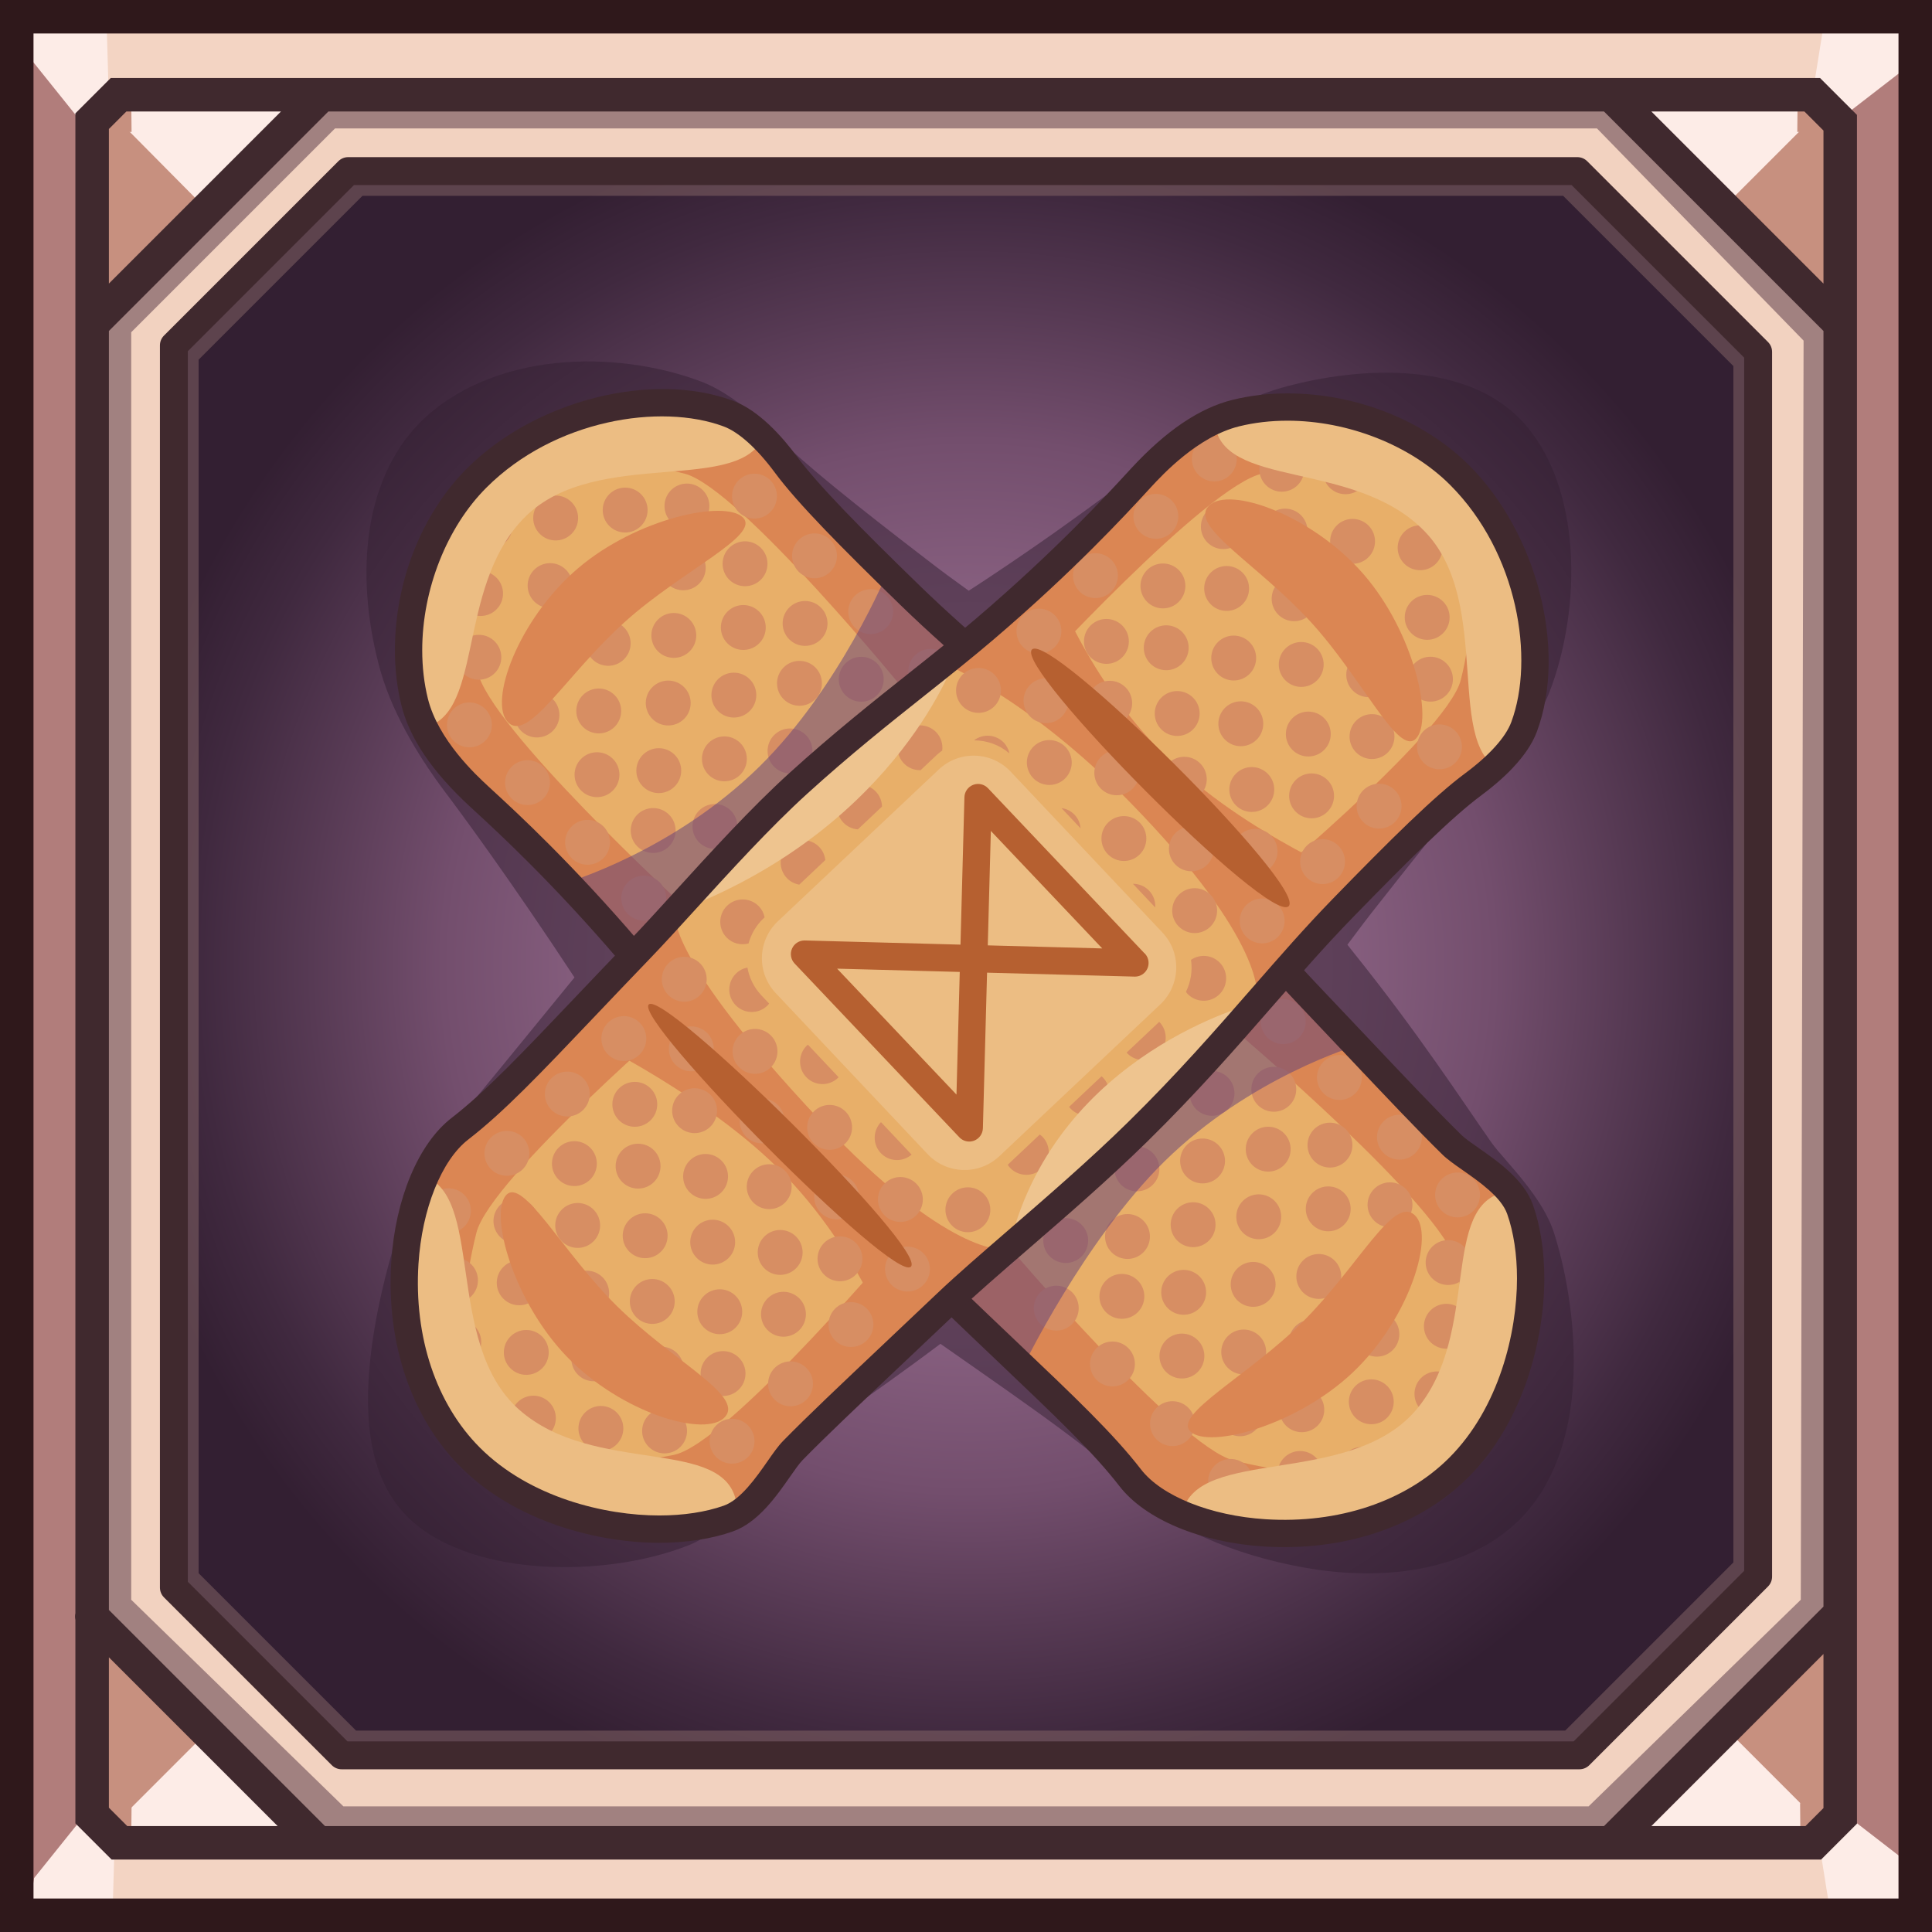 <?xml version="1.0" encoding="iso-8859-1"?>
<!-- Generator: Adobe Illustrator 15.0.0, SVG Export Plug-In . SVG Version: 6.00 Build 0)  -->
<!DOCTYPE svg PUBLIC "-//W3C//DTD SVG 1.1//EN" "http://www.w3.org/Graphics/SVG/1.1/DTD/svg11.dtd">
<svg version="1.1" xmlns:x="http://ns.adobe.com/Extensibility/1.0/" xmlns:i="http://ns.adobe.com/AdobeIllustrator/10.0/" xmlns:graph="http://ns.adobe.com/Graphs/1.0/"
	 xmlns="http://www.w3.org/2000/svg" xmlns:xlink="http://www.w3.org/1999/xlink" x="0px" y="0px" width="512px" height="512px"
	 viewBox="0 0 512 512" style="enable-background:new 0 0 512 512;" xml:space="preserve">
<g id="&#x438;&#x433;&#x440;&#x43E;&#x432;&#x44B;&#x435;_1_">
	<g id="&#x417;&#x430;&#x43B;&#x438;&#x432;&#x43A;&#x430;_&#x446;&#x432;&#x435;&#x442;&#x43E;&#x43C;_1">
		<g>
			<rect x="3.699" y="4.439" style="fill-rule:evenodd;clip-rule:evenodd;fill:#B17D7B;" width="503.121" height="503.121"/>
		</g>
	</g>
	<g id="&#x417;&#x430;&#x43B;&#x438;&#x432;&#x43A;&#x430;_&#x446;&#x432;&#x435;&#x442;&#x43E;&#x43C;_5">
		<g>
			<path style="fill-rule:evenodd;clip-rule:evenodd;fill:#F3D4C3;" d="M484.624,25.156l20.717-20.717H3.699l20.717,20.717H484.624z
				 M24.416,486.844L3.699,507.561h501.642l-20.717-20.717H24.416z"/>
		</g>
	</g>
	
		<g id="&#x417;&#x430;&#x43B;&#x438;&#x432;&#x43A;&#x430;_&#x446;&#x432;&#x435;&#x442;&#x43E;&#x43C;_1_&#x43A;&#x43E;&#x43F;&#x438;&#x44F;_2">
		<g>
			<radialGradient id="SVGID_1_" cx="256.74" cy="256" r="228.076" gradientUnits="userSpaceOnUse">
				<stop  offset="0" style="stop-color:#99708E"/>
				<stop  offset="0.2" style="stop-color:#956D8B"/>
				<stop  offset="0.418" style="stop-color:#886080"/>
				<stop  offset="0.612" style="stop-color:#734E6D"/>
				<stop  offset="0.764" style="stop-color:#573A54"/>
				<stop  offset="0.897" style="stop-color:#40293F"/>
				<stop  offset="1" style="stop-color:#331F32"/>
			</radialGradient>
			<polygon style="fill-rule:evenodd;clip-rule:evenodd;fill:url(#SVGID_1_);" points="432.765,27.924 78.856,27.924 28.664,78.116 
				28.664,435.769 76.972,484.076 433.367,484.076 484.816,432.627 484.816,79.976 			"/>
		</g>
	</g>
	
		<g id="&#x417;&#x430;&#x43B;&#x438;&#x432;&#x43A;&#x430;_&#x446;&#x432;&#x435;&#x442;&#x43E;&#x43C;_1_&#x43A;&#x43E;&#x43F;&#x438;&#x44F;">
		<g>
			<path style="fill-rule:evenodd;clip-rule:evenodd;fill:#F2D2C0;" d="M25.109,24.37v463.26h463.26V24.37H25.109z M466.659,418.566
				l-47.353,47.353H91.283l-44.462-44.462V92.277l46.196-46.196h325.734l47.908,47.907V418.566z"/>
		</g>
	</g>
	<g id="&#x424;&#x438;&#x433;&#x443;&#x440;&#x430;_3">
		<g>
			<path style="fill-rule:evenodd;clip-rule:evenodd;fill:#A18180;" d="M429.873,25.156l-344.047-1.48l-62.15,62.891v342.566
				l59.931,59.19l344.046-0.739l59.931-59.191V84.347L429.873,25.156z M477.226,423.954l-56.231,54.751H91.006l-56.231-54.751
				V88.046l54.012-54.012h334.428l54.751,56.231L477.226,423.954z"/>
		</g>
	</g>
	<g id="&#x417;&#x430;&#x43B;&#x438;&#x432;&#x43A;&#x430;_&#x446;&#x432;&#x435;&#x442;&#x43E;&#x43C;_6">
		<g>
			<path style="fill-rule:evenodd;clip-rule:evenodd;fill:#C7907F;" d="M23.676,86.566l62.52-62.752l-62.52-0.139V86.566z
				 M487.584,23.63l-62.521,0.139l62.521,62.752V23.63z M22.196,488.37l62.521-0.139l-62.521-62.752V488.37z M425.803,488.971
				l62.521,0.139v-62.89L425.803,488.971z"/>
		</g>
	</g>
	
		<g id="&#x417;&#x430;&#x43B;&#x438;&#x432;&#x43A;&#x430;_&#x446;&#x432;&#x435;&#x442;&#x43E;&#x43C;_6_&#x43A;&#x43E;&#x43F;&#x438;&#x44F;">
		<g>
			<path style="fill-rule:evenodd;clip-rule:evenodd;fill:#FDECE7;" d="M54.694,55.434l31.502-31.619l-59.314,3.562L54.694,55.434z
				 M27.964,485.886l56.753,2.346L55.27,458.579L27.964,485.886z M485.117,26.582l-60.054-2.813l31.376,31.491L485.117,26.582z
				 M425.803,488.971l59.314-3.113l-28.158-28.158L425.803,488.971z"/>
		</g>
	</g>
	<g id="&#x424;&#x438;&#x433;&#x443;&#x440;&#x430;_1">
		<g>
			<path style="fill-rule:evenodd;clip-rule:evenodd;fill:#C7907F;" d="M34.774,487.769l0.093-9.156h-8.417L34.774,487.769z
				 M477.04,477.873l0.093,9.155l8.323-9.155H477.04z M476.393,25.804l-0.092,9.156h8.416L476.393,25.804z M26.451,34.96h8.417
				l-0.093-9.156L26.451,34.96z"/>
		</g>
	</g>
	<g id="&#x424;&#x438;&#x433;&#x443;&#x440;&#x430;_2">
		<g>
			<path style="fill-rule:evenodd;clip-rule:evenodd;fill:#FDECE7;" d="M22.597,480.813L9.026,497.72l-1.627,10.285l22.418-0.296
				l0.532-18.644l-3.492-6.957L22.597,480.813z M508.448,495.817l-18.855-14.581l-4.261,4.043l-3.068,4.209l2.646,16.529
				l23.688,1.353L508.448,495.817z M21.002,31.648l4.26-1.295l3.492-6.956L28.222,4.754L5.803,4.458l1.628,10.284L21.002,31.648z
				 M487.997,31.226l18.856-14.581l0.147-11.553l-23.687,1.353l-2.646,16.53l3.069,4.208L487.997,31.226z"/>
		</g>
	</g>
	<g id="&#x417;&#x430;&#x43B;&#x438;&#x432;&#x43A;&#x430;_&#x446;&#x432;&#x435;&#x442;&#x43E;&#x43C;_2">
		<g>
			<path style="fill-rule:evenodd;clip-rule:evenodd;fill:#2F181B;" d="M0,0v512h512V0H0z M503.121,503.121H8.878V8.879h494.243
				V503.121z"/>
		</g>
	</g>
	<g id="&#x417;&#x430;&#x43B;&#x438;&#x432;&#x43A;&#x430;_&#x446;&#x432;&#x435;&#x442;&#x43E;&#x43C;_3">
		<g>
			<path style="fill-rule:evenodd;clip-rule:evenodd;fill:#40292E;" d="M482.33,20.67H29.346l-9.369,9.369v397.468
				c-0.119,0.585-0.119,1.188,0,1.771v53.925l9.606,9.605h453.025l9.507-9.507V30.455L482.33,20.67z M28.855,34.183l4.633-4.634
				h40.974L28.855,75.156V34.183z M33.726,483.931l-4.871-4.871v-39.857l44.728,44.729H33.726z M483.237,479.158l-4.772,4.772
				H437.63l45.607-45.607V479.158z M483.237,425.769l-58.162,58.162H86.139l-57.283-57.283V87.711l58.162-58.162h338.058
				l58.162,58.162V425.769z M483.237,75.156L437.63,29.549h40.558l5.05,5.05V75.156z"/>
		</g>
	</g>
	
		<g id="&#x417;&#x430;&#x43B;&#x438;&#x432;&#x43A;&#x430;_&#x446;&#x432;&#x435;&#x442;&#x43E;&#x43C;_4_&#x43A;&#x43E;&#x43F;&#x438;&#x44F;" style="opacity:0.502;">
		<g>
			<path style="fill-rule:evenodd;clip-rule:evenodd;fill:#876867;" d="M465.59,92.913l-47.243-47.244
				c-0.685-0.685-1.612-1.068-2.579-1.068H94.545c-0.968,0-1.896,0.384-2.58,1.068L46.409,91.227
				c-0.684,0.684-1.069,1.611-1.069,2.579v324.619c0,0.968,0.385,1.896,1.069,2.579l43.847,43.847
				c0.684,0.684,1.612,1.068,2.579,1.068h323.479c0.968,0,1.896-0.385,2.579-1.068l46.696-46.696
				c0.685-0.685,1.069-1.612,1.069-2.58V95.493C466.659,94.525,466.274,93.598,465.59,92.913z M459.363,414.063l-44.56,44.56H94.346
				l-41.709-41.709V95.316l43.419-43.419h318.201l45.106,45.106V414.063z"/>
		</g>
	</g>
	<g id="&#x417;&#x430;&#x43B;&#x438;&#x432;&#x43A;&#x430;_&#x446;&#x432;&#x435;&#x442;&#x43E;&#x43C;_4">
		<g>
			<path style="fill-rule:evenodd;clip-rule:evenodd;fill:#40292E;" d="M468.534,90.633l-47.907-47.907
				c-0.693-0.694-1.635-1.084-2.615-1.084H92.277c-0.981,0-1.922,0.39-2.616,1.084L43.465,88.922
				c-0.693,0.693-1.083,1.635-1.083,2.615v329.18c0,0.981,0.39,1.922,1.083,2.615l44.463,44.463
				c0.694,0.693,1.634,1.084,2.615,1.084h328.023c0.981,0,1.922-0.391,2.615-1.084l47.353-47.353
				c0.694-0.694,1.084-1.635,1.084-2.616V93.248C469.618,92.268,469.229,91.326,468.534,90.633z M462.22,416.295l-45.186,45.185
				H92.075L49.78,419.185V93.07l44.029-44.03h322.67l45.74,45.741V416.295z"/>
		</g>
	</g>
</g>
<g id="&#x418;&#x437;&#x43E;&#x431;&#x440;&#x430;&#x436;&#x435;&#x43D;&#x438;&#x435;_xA0_162_1_">
	<g id="&#x424;&#x438;&#x433;&#x443;&#x440;&#x430;_35_&#x43A;&#x43E;&#x43F;&#x438;&#x44F;_4" style="opacity:0.502;">
		<g>
			<path style="fill-rule:evenodd;clip-rule:evenodd;fill:#331F32;" d="M416.962,356.057c-0.077-1.726-0.195-3.446-0.351-5.154
				c-0.078-0.854-0.164-1.706-0.26-2.554s-0.2-1.692-0.313-2.532c-0.904-6.716-2.321-13.155-4.138-18.875
				c-3.038-9.835-13.024-19.194-16.527-23.98c-8.167-11.632-19.156-28.697-36.664-50.536c-0.528-0.663-1.081-1.362-1.634-2.062
				c2.768-3.732,5.552-7.414,8.455-11.049c12.896-16.4,23.807-30.098,31.413-37.302c4.008-3.809,10.704-11.036,13.601-18.391
				c2.185-5.593,3.813-11.822,4.802-18.306c0.123-0.811,0.236-1.625,0.339-2.442c0.104-0.817,0.195-1.639,0.277-2.462
				c0.163-1.647,0.283-3.305,0.358-4.966c0.151-3.322,0.121-6.66-0.108-9.964c-0.901-13.209-5.076-25.889-13.299-34.375
				c-6.942-7.21-17.119-10.989-28.393-12.017c-5.636-0.524-11.544-0.387-17.448,0.266c-0.738,0.082-1.477,0.172-2.214,0.27
				s-1.474,0.203-2.21,0.315c-1.471,0.227-2.937,0.482-4.394,0.768c-2.914,0.571-5.791,1.256-8.594,2.046
				c-12.831,3.649-24.334,11.53-30.357,16.188c-6.171,4.732-22.365,17.544-46.13,33.365c-2.124,1.429-4.276,2.834-6.454,4.24
				c-3.802-2.723-7.553-5.48-11.249-8.357c-17.851-13.706-32.487-25.314-40.258-33.17c-4.116-4.169-11.827-11.024-19.343-13.887
				c-5.721-2.166-12.021-3.727-18.566-4.593c-0.818-0.107-1.641-0.204-2.466-0.29c-0.825-0.086-1.654-0.16-2.485-0.223
				c-1.663-0.125-3.336-0.204-5.016-0.234c-3.358-0.059-6.739,0.078-10.098,0.433c-13.412,1.386-26.62,6.435-35.86,15.671
				c-7.834,7.79-12.285,18.777-13.705,30.446c-0.725,5.842-0.726,11.865-0.154,17.836c0.071,0.747,0.151,1.492,0.24,2.237
				c0.089,0.744,0.187,1.487,0.292,2.229c0.212,1.483,0.457,2.96,0.733,4.428c0.553,2.935,1.231,5.83,2.022,8.658
				c3.668,12.888,11.788,24.947,16.614,31.448c4.904,6.471,18.005,24.254,34.823,49.849c-14.123,17.279-25.212,30.964-33.561,40.878
				c-8.606,10.554-15.331,30.209-18.989,49.577c-0.445,2.429-0.833,4.859-1.155,7.276s-0.576,4.82-0.75,7.196
				c-0.348,4.754-0.377,9.398,0.041,13.825c0.832,8.851,3.479,16.85,9.043,23.013c7.764,8.64,21.111,13.099,35.281,14.226
				c3.539,0.282,7.126,0.358,10.692,0.243c1.783-0.057,3.56-0.162,5.324-0.313c0.882-0.075,1.76-0.162,2.634-0.26
				c0.874-0.099,1.744-0.207,2.607-0.328c6.913-0.963,13.477-2.621,19.207-4.894c9.794-3.879,18.376-16.881,23.164-21.142
				c9.663-8.536,24.902-18.223,43.442-32.2c25.998,18.177,42.594,29.578,53.81,40.973c9.008,8.766,26.932,16.042,46.006,18.885
				c2.394,0.338,4.812,0.595,7.239,0.759c2.427,0.164,4.864,0.235,7.297,0.202c4.863-0.067,9.708-0.556,14.389-1.553
				c9.355-1.987,18.062-6.038,24.639-12.565c9.286-9.181,13.507-22.655,14.296-36.402
				C417.109,362.98,417.117,359.508,416.962,356.057z"/>
		</g>
	</g>
	<g id="&#x424;&#x438;&#x433;&#x443;&#x440;&#x430;_35_&#x43A;&#x43E;&#x43F;&#x438;&#x44F;_3">
		<g>
			<path style="fill-rule:evenodd;clip-rule:evenodd;fill:#E8AF69;" d="M403.51,319.853c-2.8-7.905-14.293-13.434-18.009-17.072
				c-8.848-8.662-21.008-21.778-39.089-40.818c-11.544-12.154-28.26-33.146-45.31-50.511
				c-22.409-22.825-41.685-37.253-59.256-54.336c-15.143-14.721-26.973-26.644-32.877-34.62c-3.148-4.254-8.957-11.178-15.258-13.52
				c-19.225-7.146-48.675-0.957-66.695,17.063c-15.249,15.248-21.215,40.047-16.46,59.304c2.706,10.959,11.708,20.104,17.136,25.124
				s20.672,18.708,39.922,41.216c12.451,14.56,23.861,30.668,41.112,49.673c13.242,14.588,32.825,31.229,43.647,41.649
				c24.26,23.355,38.567,35.995,47.825,47.974c13.389,17.323,61.452,22.91,87.098-2.734
				C405.287,370.252,410.092,338.435,403.51,319.853z"/>
		</g>
	</g>
	<g id="&#x424;&#x438;&#x433;&#x443;&#x440;&#x430;_36">
		<g>
			<path style="fill-rule:evenodd;clip-rule:evenodd;fill:#DB8653;" d="M126.538,177.842c-4.792-24.03,1.605-52.995,1.605-52.995
				s-25.461,23.173-19.288,55.136c3.583,18.551,20.223,33.73,33.408,47.248c14.514,14.881,25.683,25.707,25.683,25.707l13.252-12.8
				C181.198,240.138,129.473,192.558,126.538,177.842z M225.801,143.301c-12.704-13.971-19.579-30.313-37.882-35
				c-31.535-8.075-59.402,15.682-59.402,15.682s29.295-4.652,52.996,1.569c14.514,3.811,58.912,58.291,58.912,58.291l13.57-12.462
				C253.995,171.381,239.786,158.68,225.801,143.301z M326.86,387.008c-14.531-3.745-59.764-56.938-59.764-56.938l-13.107,16.143
				c0,0,10.374,7.046,24.428,22.361c12.767,13.913,27.003,31.367,45.326,35.972c31.572,7.932,56.752-12.635,56.752-12.635
				S350.588,393.122,326.86,387.008z M403.897,326.674c-3.667-18.534-23.449-26.167-36.694-39.625
				c-14.582-14.814-26.342-31.287-26.342-31.287l-13.691,17.202c0,0,55.785,47.254,58.786,61.957
				c4.901,24.008-1.229,55.172-1.229,55.172S410.216,358.608,403.897,326.674z"/>
		</g>
	</g>
	<g id="&#x424;&#x438;&#x433;&#x443;&#x440;&#x430;_39_&#x43A;&#x43E;&#x43F;&#x438;&#x44F;">
		<g>
			<path style="fill-rule:evenodd;clip-rule:evenodd;fill:#D78E63;" d="M234.962,166.288c2.316-2.33,2.304-6.096-0.025-8.412
				c-2.33-2.315-6.096-2.304-8.412,0.026c-2.315,2.33-2.304,6.096,0.026,8.411C228.88,168.629,232.646,168.617,234.962,166.288z
				 M232.458,184.205c2.315-2.329,2.304-6.096-0.026-8.411c-2.33-2.315-6.096-2.304-8.411,0.026
				c-2.316,2.329-2.304,6.096,0.025,8.411C226.377,186.547,230.143,186.535,232.458,184.205z M229.469,210.601
				c-2.33-2.316-6.096-2.305-8.411,0.025c-2.316,2.33-2.304,6.096,0.025,8.411c2.33,2.315,6.096,2.304,8.412-0.025
				C231.81,216.682,231.799,212.916,229.469,210.601z M231.998,201.094c2.316-2.33,2.304-6.096-0.025-8.411
				c-2.33-2.315-6.096-2.305-8.412,0.025c-2.315,2.33-2.304,6.096,0.026,8.411C225.917,203.435,229.683,203.424,231.998,201.094z
				 M217.573,169.411c2.315-2.33,2.304-6.096-0.026-8.411c-2.33-2.315-6.096-2.304-8.411,0.025c-2.316,2.33-2.304,6.096,0.026,8.411
				C211.492,171.753,215.258,171.741,217.573,169.411z M219.064,228.03c-2.316,2.33-2.304,6.096,0.026,8.411
				c2.33,2.316,6.096,2.305,8.411-0.025s2.304-6.096-0.026-8.411C225.146,225.689,221.379,225.7,219.064,228.03z M220.077,151.493
				c2.315-2.329,2.304-6.096-0.026-8.411c-2.33-2.315-6.096-2.304-8.411,0.025c-2.316,2.33-2.304,6.096,0.025,8.412
				C213.996,153.835,217.761,153.823,220.077,151.493z M260.779,241.719c-2.33-2.315-6.096-2.304-8.412,0.026
				c-2.316,2.33-2.304,6.096,0.025,8.411c2.33,2.315,6.095,2.304,8.412-0.025C263.12,247.801,263.109,244.035,260.779,241.719z
				 M249.861,258.64c-2.316,2.329-2.304,6.096,0.025,8.411c2.33,2.315,6.096,2.304,8.412-0.026c2.315-2.329,2.304-6.096-0.026-8.411
				C255.942,256.298,252.176,256.31,249.861,258.64z M216.086,185.279c2.316-2.33,2.304-6.096-0.025-8.411
				c-2.33-2.316-6.096-2.305-8.412,0.025c-2.315,2.33-2.304,6.096,0.026,8.411S213.771,187.609,216.086,185.279z M250.874,182.103
				c2.316-2.33,2.304-6.096-0.025-8.411c-2.33-2.316-6.096-2.305-8.412,0.025c-2.315,2.33-2.304,6.096,0.026,8.411
				C244.792,184.443,248.558,184.432,250.874,182.103z M247.396,216.398c2.316-2.33,2.304-6.096-0.025-8.412
				c-2.33-2.315-6.096-2.304-8.412,0.026c-2.315,2.33-2.304,6.096,0.026,8.411C241.315,218.739,245.081,218.728,247.396,216.398z
				 M244.867,225.904c-2.33-2.315-6.096-2.304-8.411,0.026c-2.316,2.329-2.304,6.096,0.025,8.411
				c2.33,2.315,6.096,2.304,8.412-0.026C247.208,231.986,247.197,228.22,244.867,225.904z M248.37,200.021
				c2.315-2.33,2.304-6.096-0.026-8.412c-2.33-2.315-6.096-2.304-8.411,0.026c-2.316,2.33-2.304,6.096,0.025,8.411
				C242.289,202.361,246.054,202.35,248.37,200.021z M234.976,243.845c-2.315,2.33-2.304,6.096,0.026,8.411
				c2.33,2.316,6.096,2.305,8.411-0.025s2.304-6.096-0.026-8.411C241.057,241.504,237.291,241.516,234.976,243.845z
				 M167.388,157.283c2.315-2.329,2.304-6.096-0.026-8.411c-2.33-2.315-6.096-2.304-8.411,0.026
				c-2.315,2.329-2.304,6.096,0.026,8.411C161.306,159.625,165.072,159.613,167.388,157.283z M213.557,194.785
				c-2.33-2.315-6.096-2.304-8.411,0.026c-2.316,2.33-2.304,6.096,0.025,8.411c2.33,2.315,6.096,2.304,8.412-0.025
				C215.898,200.867,215.887,197.102,213.557,194.785z M172.869,182.117c-2.315,2.33-2.304,6.096,0.026,8.411
				c2.33,2.315,6.096,2.304,8.411-0.025c2.315-2.33,2.304-6.096-0.026-8.411C178.95,179.775,175.184,179.787,172.869,182.117z
				 M185.29,154.67c2.315-2.329,2.304-6.096-0.026-8.411c-2.33-2.315-6.096-2.304-8.412,0.025c-2.315,2.33-2.304,6.096,0.026,8.412
				C179.208,157.012,182.974,157,185.29,154.67z M186.263,138.292c2.315-2.329,2.304-6.096-0.026-8.411
				c-2.33-2.315-6.096-2.304-8.411,0.025c-2.315,2.33-2.304,6.096,0.026,8.412C180.182,140.634,183.948,140.622,186.263,138.292z
				 M263.309,232.213c2.315-2.33,2.304-6.096-0.025-8.411c-2.33-2.316-6.096-2.305-8.412,0.025c-2.315,2.33-2.304,6.096,0.026,8.411
				S260.992,234.543,263.309,232.213z M170.352,122.478c2.315-2.33,2.304-6.096-0.026-8.411c-2.33-2.315-6.096-2.304-8.411,0.025
				c-2.316,2.33-2.304,6.096,0.025,8.411C164.27,124.819,168.036,124.808,170.352,122.478z M169.892,139.366
				c2.315-2.33,2.304-6.096-0.026-8.412c-2.33-2.315-6.096-2.304-8.411,0.026c-2.316,2.329-2.304,6.096,0.025,8.411
				C163.81,141.707,167.576,141.695,169.892,139.366z M182.786,172.588c2.315-2.33,2.304-6.096-0.026-8.411
				c-2.33-2.315-6.096-2.304-8.411,0.025c-2.316,2.33-2.304,6.096,0.026,8.411C176.705,174.93,180.471,174.918,182.786,172.588z
				 M204.165,135.679c2.316-2.33,2.304-6.096-0.025-8.411c-2.33-2.315-6.096-2.304-8.412,0.025c-2.315,2.33-2.304,6.096,0.026,8.412
				C198.084,138.021,201.85,138.009,204.165,135.679z M188.767,120.374c2.315-2.329,2.304-6.096-0.026-8.411
				c-2.33-2.315-6.096-2.304-8.411,0.026c-2.316,2.329-2.304,6.096,0.025,8.411C182.686,122.716,186.451,122.704,188.767,120.374z
				 M203.666,212.726c-2.315,2.33-2.304,6.096,0.026,8.412c2.33,2.315,6.096,2.304,8.411-0.026s2.304-6.096-0.026-8.411
				C209.747,210.385,205.981,210.396,203.666,212.726z M201.662,153.597c2.315-2.33,2.304-6.096-0.026-8.411
				c-2.33-2.315-6.096-2.305-8.411,0.025c-2.316,2.33-2.304,6.096,0.025,8.411C195.58,155.938,199.346,155.927,201.662,153.597z
				 M201.202,170.484c2.315-2.329,2.304-6.096-0.026-8.411c-2.33-2.315-6.096-2.304-8.411,0.026
				c-2.316,2.329-2.304,6.096,0.025,8.411C195.12,172.826,198.886,172.814,201.202,170.484z M187.754,196.911
				c-2.316,2.33-2.304,6.096,0.025,8.411c2.33,2.316,6.096,2.305,8.412-0.025c2.315-2.33,2.304-6.096-0.026-8.411
				C193.835,194.57,190.069,194.582,187.754,196.911z M156.983,174.714c2.33,2.315,6.096,2.304,8.411-0.025
				c2.315-2.33,2.304-6.096-0.026-8.412c-2.33-2.315-6.096-2.304-8.411,0.026S154.653,172.398,156.983,174.714z M198.672,179.991
				c-2.33-2.315-6.096-2.304-8.411,0.025c-2.315,2.33-2.304,6.096,0.026,8.412c2.33,2.315,6.096,2.304,8.411-0.026
				S201.002,182.307,198.672,179.991z M263.769,215.324c2.315-2.329,2.304-6.096-0.026-8.411s-6.096-2.304-8.411,0.026
				c-2.316,2.329-2.304,6.096,0.025,8.411C257.688,217.666,261.453,217.654,263.769,215.324z M340.301,308.734
				c2.314-2.329,2.304-6.096-0.026-8.411c-2.329-2.315-6.096-2.304-8.411,0.026c-2.315,2.329-2.305,6.096,0.025,8.411
				S337.984,311.064,340.301,308.734z M329.359,318.267c-2.315,2.33-2.304,6.096,0.025,8.412c2.33,2.315,6.096,2.304,8.412-0.026
				c2.315-2.329,2.304-6.096-0.025-8.411C335.441,315.926,331.676,315.938,329.359,318.267z M328.379,259.135
				c2.316-2.33,2.305-6.096-0.025-8.411c-2.33-2.316-6.096-2.305-8.412,0.025c-2.314,2.33-2.304,6.096,0.026,8.411
				C322.297,261.476,326.063,261.465,328.379,259.135z M311.967,320.367c-2.314,2.33-2.303,6.096,0.026,8.411
				c2.33,2.315,6.096,2.305,8.411-0.025c2.316-2.33,2.305-6.096-0.025-8.411C318.049,318.025,314.283,318.037,311.967,320.367z
				 M325.415,293.94c2.315-2.33,2.304-6.096-0.025-8.411c-2.33-2.315-6.096-2.304-8.411,0.025c-2.316,2.33-2.305,6.096,0.025,8.411
				C319.334,296.282,323.1,296.271,325.415,293.94z M322.886,303.447c-2.33-2.315-6.096-2.305-8.411,0.025
				c-2.316,2.33-2.305,6.096,0.025,8.411s6.096,2.305,8.412-0.025C325.227,309.528,325.215,305.763,322.886,303.447z
				 M375.088,305.558c2.315-2.329,2.304-6.096-0.026-8.411s-6.096-2.304-8.411,0.026c-2.315,2.329-2.304,6.096,0.025,8.411
				C369.006,307.899,372.771,307.888,375.088,305.558z M341.787,292.867c2.315-2.33,2.304-6.096-0.025-8.411
				c-2.33-2.316-6.096-2.305-8.412,0.025c-2.315,2.33-2.304,6.096,0.025,8.411C335.705,295.208,339.471,295.197,341.787,292.867z
				 M406.285,336.77c-0.064-3.214-0.329-6.323-0.825-9.244c-2.316-1.535-5.466-1.279-7.499,0.766
				c-2.316,2.33-2.305,6.096,0.025,8.412C400.28,338.983,403.962,338.995,406.285,336.77z M359.176,289.743
				c2.315-2.329,2.304-6.096-0.025-8.411c-2.33-2.315-6.096-2.304-8.412,0.025c-2.314,2.33-2.304,6.096,0.026,8.412
				C353.095,292.085,356.86,292.073,359.176,289.743z M312.98,243.83c2.316-2.33,2.305-6.096-0.025-8.411s-6.096-2.304-8.412,0.025
				c-2.314,2.33-2.304,6.096,0.026,8.411C306.898,246.172,310.665,246.16,312.98,243.83z M344.291,274.949
				c2.315-2.33,2.304-6.096-0.025-8.411c-2.33-2.315-6.096-2.305-8.412,0.025c-2.315,2.33-2.304,6.096,0.025,8.411
				C338.209,277.291,341.975,277.279,344.291,274.949z M356.672,307.661c2.315-2.33,2.305-6.096-0.025-8.411
				s-6.096-2.304-8.412,0.025c-2.314,2.33-2.304,6.096,0.026,8.412C350.591,310.003,354.356,309.991,356.672,307.661z
				 M356.212,324.55c2.315-2.33,2.304-6.096-0.025-8.412c-2.33-2.315-6.096-2.304-8.411,0.026c-2.316,2.33-2.305,6.096,0.025,8.411
				S353.896,326.879,356.212,324.55z M325.875,277.053c2.316-2.33,2.305-6.096-0.025-8.412c-2.33-2.315-6.096-2.304-8.412,0.026
				c-2.314,2.33-2.303,6.096,0.026,8.411C319.794,279.394,323.56,279.382,325.875,277.053z M279.68,231.139
				c2.316-2.329,2.305-6.096-0.025-8.411s-6.096-2.304-8.411,0.026c-2.315,2.329-2.304,6.096,0.025,8.411
				C273.599,233.48,277.364,233.469,279.68,231.139z M282.184,213.222c2.316-2.33,2.305-6.096-0.025-8.412
				c-2.33-2.315-6.096-2.304-8.412,0.026c-2.314,2.33-2.303,6.096,0.026,8.411C276.103,215.563,279.868,215.551,282.184,213.222z
				 M278.193,247.007c2.316-2.33,2.305-6.096-0.025-8.411s-6.096-2.304-8.412,0.025c-2.314,2.33-2.304,6.096,0.026,8.411
				C272.111,249.349,275.878,249.337,278.193,247.007z M266.271,197.406c2.316-2.329,2.305-6.096-0.025-8.411
				s-6.096-2.304-8.411,0.026c-2.315,2.329-2.304,6.096,0.026,8.411C260.19,199.748,263.957,199.736,266.271,197.406z
				 M275.664,256.514c-2.33-2.315-6.096-2.305-8.412,0.025c-2.314,2.33-2.303,6.096,0.026,8.411c2.33,2.315,6.096,2.305,8.411-0.025
				C278.006,262.595,277.994,258.829,275.664,256.514z M281.171,289.758c-2.315,2.33-2.304,6.096,0.025,8.412
				c2.33,2.315,6.096,2.304,8.411-0.026c2.316-2.329,2.305-6.096-0.025-8.411S283.486,287.429,281.171,289.758z M265.772,274.454
				c-2.315,2.329-2.304,6.096,0.025,8.411c2.33,2.315,6.096,2.304,8.411-0.025c2.316-2.33,2.305-6.096-0.025-8.412
				C271.854,272.112,268.088,272.124,265.772,274.454z M297.068,228.016c2.316-2.33,2.305-6.096-0.025-8.411
				s-6.096-2.305-8.411,0.025s-2.304,6.096,0.026,8.411C290.987,230.357,294.754,230.346,297.068,228.016z M297.082,305.573
				c-2.315,2.329-2.304,6.096,0.026,8.411c2.329,2.315,6.095,2.304,8.411-0.026c2.315-2.329,2.305-6.096-0.025-8.411
				S299.398,303.243,297.082,305.573z M306.975,287.633c-2.33-2.316-6.096-2.305-8.412,0.025c-2.315,2.33-2.304,6.096,0.025,8.411
				c2.33,2.315,6.096,2.305,8.412-0.025C309.315,293.714,309.304,289.948,306.975,287.633z M309.504,278.126
				c2.315-2.33,2.304-6.096-0.026-8.411c-2.329-2.315-6.096-2.305-8.411,0.025s-2.305,6.096,0.025,8.411
				S307.188,280.456,309.504,278.126z M294.105,262.821c2.315-2.329,2.304-6.096-0.025-8.411c-2.33-2.315-6.096-2.304-8.412,0.025
				c-2.315,2.33-2.304,6.096,0.025,8.412C288.023,265.163,291.789,265.151,294.105,262.821z M310.477,261.748
				c2.316-2.33,2.305-6.096-0.025-8.411s-6.096-2.305-8.411,0.025s-2.304,6.096,0.025,8.411
				C304.396,264.089,308.161,264.078,310.477,261.748z M291.576,272.328c-2.33-2.315-6.096-2.304-8.412,0.025
				c-2.315,2.33-2.304,6.096,0.025,8.411c2.33,2.316,6.096,2.305,8.412-0.025C293.917,278.409,293.905,274.644,291.576,272.328z
				 M294.564,245.934c2.316-2.33,2.305-6.096-0.025-8.411c-2.33-2.316-6.096-2.305-8.411,0.025s-2.304,6.096,0.026,8.411
				S292.25,248.264,294.564,245.934z M278.207,324.564c-2.316,2.33-2.305,6.096,0.025,8.411s6.096,2.304,8.412-0.025
				c2.314-2.33,2.304-6.096-0.026-8.412C284.289,322.223,280.522,322.234,278.207,324.564z M309.004,355.173
				c-2.316,2.33-2.305,6.096,0.025,8.411c2.33,2.316,6.096,2.305,8.412-0.025c2.314-2.33,2.303-6.096-0.026-8.411
				C315.085,352.832,311.319,352.844,309.004,355.173z M309.464,338.285c-2.315,2.33-2.304,6.096,0.025,8.411
				c2.33,2.315,6.096,2.304,8.411-0.025c2.316-2.33,2.305-6.096-0.025-8.412C315.545,335.943,311.779,335.955,309.464,338.285z
				 M306.5,373.091c-2.315,2.33-2.305,6.096,0.025,8.411s6.096,2.305,8.412-0.025c2.314-2.33,2.304-6.096-0.026-8.411
				C312.582,370.75,308.815,370.761,306.5,373.091z M321.898,388.396c-2.315,2.33-2.305,6.096,0.025,8.411s6.096,2.304,8.412-0.025
				c2.314-2.33,2.304-6.096-0.026-8.412C327.98,386.054,324.214,386.065,321.898,388.396z M325.375,354.1
				c-2.315,2.33-2.304,6.096,0.026,8.411c2.329,2.315,6.096,2.304,8.411-0.025c2.315-2.33,2.305-6.096-0.025-8.411
				C331.457,351.758,327.691,351.77,325.375,354.1z M324.402,370.478c-2.316,2.33-2.305,6.096,0.025,8.411s6.096,2.305,8.412-0.025
				c2.314-2.33,2.303-6.096-0.026-8.411C330.483,368.136,326.718,368.147,324.402,370.478z M294.578,323.49
				c-2.314,2.33-2.304,6.096,0.026,8.412c2.329,2.315,6.096,2.304,8.411-0.026c2.315-2.329,2.305-6.096-0.025-8.411
				S296.895,321.161,294.578,323.49z M153.98,123.551c2.315-2.329,2.304-6.096-0.026-8.411c-2.33-2.315-6.096-2.304-8.411,0.026
				c-2.316,2.329-2.304,6.096,0.025,8.411C147.898,125.893,151.664,125.881,153.98,123.551z M262.295,308.75
				c-2.315,2.329-2.304,6.096,0.025,8.411c2.33,2.315,6.096,2.304,8.412-0.026c2.315-2.329,2.304-6.096-0.025-8.411
				C268.377,306.408,264.611,306.42,262.295,308.75z M263.269,292.372c-2.315,2.329-2.304,6.096,0.026,8.411
				c2.329,2.315,6.096,2.304,8.41-0.026c2.316-2.329,2.305-6.096-0.025-8.411S265.584,290.042,263.269,292.372z M259.791,326.668
				c-2.314,2.329-2.304,6.095,0.026,8.411c2.329,2.315,6.096,2.304,8.411-0.026c2.315-2.329,2.305-6.096-0.025-8.411
				S262.107,324.338,259.791,326.668z M336.291,336.156c-2.33-2.315-6.096-2.305-8.412,0.025c-2.315,2.33-2.304,6.096,0.025,8.411
				c2.33,2.315,6.096,2.305,8.412-0.025C338.632,342.237,338.62,338.472,336.291,336.156z M275.703,342.482
				c-2.315,2.329-2.305,6.096,0.025,8.411s6.096,2.304,8.412-0.026c2.315-2.329,2.304-6.096-0.026-8.411
				C281.785,340.141,278.019,340.152,275.703,342.482z M293.092,339.358c-2.315,2.33-2.304,6.096,0.025,8.411
				c2.33,2.315,6.096,2.305,8.412-0.025c2.315-2.33,2.304-6.096-0.025-8.411C299.174,337.018,295.408,337.028,293.092,339.358z
				 M278.667,307.676c-2.315,2.33-2.304,6.096,0.026,8.412c2.329,2.315,6.096,2.304,8.41-0.026c2.316-2.33,2.305-6.096-0.025-8.411
				S280.982,305.347,278.667,307.676z M343.277,351.486c-2.315,2.33-2.304,6.096,0.025,8.411c2.33,2.315,6.096,2.304,8.412-0.025
				c2.315-2.33,2.304-6.096-0.026-8.411C349.359,349.145,345.594,349.156,343.277,351.486z M379.085,347.283
				c-2.315,2.329-2.304,6.096,0.025,8.411c2.33,2.315,6.096,2.304,8.412-0.026c2.315-2.329,2.304-6.096-0.026-8.411
				S381.4,344.953,379.085,347.283z M376.581,365.2c-2.315,2.33-2.304,6.096,0.026,8.412c2.329,2.315,6.096,2.304,8.411-0.026
				c2.315-2.329,2.304-6.096-0.026-8.411C382.663,362.859,378.896,362.871,376.581,365.2z M364.146,315.09
				c-2.315,2.33-2.304,6.096,0.026,8.412c2.329,2.315,6.096,2.304,8.411-0.026c2.315-2.329,2.304-6.096-0.026-8.411
				C370.229,312.749,366.462,312.761,364.146,315.09z M363.174,331.469c-2.316,2.329-2.305,6.096,0.025,8.411
				s6.096,2.304,8.411-0.026c2.315-2.329,2.304-6.096-0.025-8.411C369.255,329.127,365.489,329.139,363.174,331.469z
				 M379.545,330.395c-2.315,2.33-2.304,6.096,0.025,8.411c2.33,2.316,6.096,2.305,8.412-0.025c2.315-2.33,2.304-6.096-0.026-8.411
				C385.627,328.054,381.86,328.064,379.545,330.395z M395.457,346.209c-2.316,2.33-2.305,6.096,0.025,8.412
				c2.33,2.315,6.096,2.304,8.411-0.026c0.35-0.352,0.629-0.744,0.872-1.151c0.281-1.41,0.533-2.818,0.736-4.224
				c-0.225-1.113-0.768-2.176-1.634-3.036C401.538,343.868,397.772,343.88,395.457,346.209z M382.049,312.477
				c-2.315,2.33-2.304,6.096,0.025,8.412c2.33,2.315,6.096,2.304,8.412-0.026c2.315-2.33,2.304-6.096-0.026-8.411
				S384.364,310.147,382.049,312.477z M340.773,369.404c-2.315,2.329-2.304,6.096,0.026,8.411c2.329,2.315,6.096,2.304,8.411-0.026
				c2.315-2.329,2.304-6.096-0.025-8.411C346.855,367.063,343.09,367.074,340.773,369.404z M337.811,404.21
				c-0.425,0.427-0.744,0.912-1.012,1.418c3.402,0.173,6.879,0.124,10.376-0.157c-0.261-0.458-0.562-0.897-0.954-1.286
				C343.892,401.868,340.125,401.88,337.811,404.21z M360.67,349.386c-2.316,2.33-2.305,6.096,0.025,8.411
				c2.33,2.316,6.096,2.305,8.411-0.025s2.305-6.096-0.025-8.411S362.985,347.057,360.67,349.386z M340.314,386.292
				c-2.316,2.33-2.305,6.096,0.025,8.411s6.096,2.305,8.411-0.025s2.304-6.096-0.026-8.411
				C346.396,383.951,342.629,383.962,340.314,386.292z M247.357,276.557c-2.315,2.33-2.304,6.096,0.026,8.412
				c2.33,2.315,6.096,2.304,8.411-0.026c2.315-2.329,2.304-6.096-0.026-8.411S249.672,274.228,247.357,276.557z M359.189,367.301
				c-2.315,2.33-2.305,6.096,0.025,8.411s6.096,2.305,8.411-0.025s2.305-6.096-0.025-8.411
				C365.271,364.959,361.505,364.971,359.189,367.301z M353.683,334.056c-2.33-2.315-6.096-2.304-8.411,0.026
				c-2.316,2.329-2.305,6.096,0.025,8.411s6.096,2.304,8.411-0.026C356.023,340.138,356.013,336.371,353.683,334.056z
				 M356.686,385.219c-2.315,2.33-2.304,6.096,0.025,8.411c2.33,2.315,6.096,2.304,8.411-0.025c2.316-2.33,2.305-6.096-0.025-8.412
				C362.767,382.877,359.001,382.889,356.686,385.219z M290.588,357.276c-2.315,2.33-2.304,6.096,0.026,8.411
				c2.329,2.315,6.096,2.305,8.411-0.025s2.305-6.096-0.025-8.411C296.67,354.935,292.904,354.946,290.588,357.276z
				 M138.082,185.294c-2.315,2.33-2.304,6.096,0.026,8.411c2.33,2.315,6.096,2.305,8.411-0.025s2.304-6.096-0.026-8.411
				C144.163,182.952,140.397,182.964,138.082,185.294z M135.578,203.212c-2.315,2.33-2.304,6.096,0.026,8.411
				c2.33,2.315,6.096,2.304,8.411-0.025c2.316-2.33,2.304-6.096-0.025-8.412C141.659,200.87,137.894,200.882,135.578,203.212z
				 M139.055,168.916c-2.315,2.33-2.304,6.096,0.026,8.411c2.33,2.315,6.096,2.304,8.411-0.025c2.316-2.33,2.304-6.096-0.025-8.411
				C145.136,166.574,141.371,166.586,139.055,168.916z M154.453,184.221c-2.315,2.329-2.304,6.096,0.026,8.411
				s6.096,2.304,8.411-0.026c2.316-2.329,2.304-6.096-0.025-8.411C160.535,181.879,156.769,181.891,154.453,184.221z
				 M123.143,153.102c-2.315,2.33-2.304,6.096,0.026,8.411c2.33,2.315,6.096,2.304,8.411-0.025c2.316-2.33,2.304-6.096-0.025-8.412
				C129.225,150.76,125.459,150.771,123.143,153.102z M151.489,219.026c-2.315,2.33-2.304,6.096,0.026,8.411
				c2.33,2.315,6.096,2.304,8.412-0.025c2.315-2.33,2.304-6.096-0.026-8.411C157.571,216.685,153.805,216.696,151.489,219.026z
				 M153.993,201.108c-2.315,2.33-2.304,6.096,0.026,8.411c2.33,2.315,6.096,2.305,8.411-0.025c2.316-2.33,2.304-6.096-0.026-8.411
				C160.075,198.768,156.309,198.778,153.993,201.108z M134.084,143.569c2.315-2.33,2.304-6.096-0.026-8.411
				c-2.33-2.316-6.096-2.305-8.411,0.025s-2.304,6.096,0.026,8.411C128.002,145.91,131.769,145.898,134.084,143.569z
				 M149.996,159.384c2.316-2.33,2.304-6.096-0.026-8.411c-2.33-2.315-6.096-2.305-8.411,0.025s-2.304,6.096,0.026,8.411
				C143.914,161.725,147.68,161.714,149.996,159.384z M166.375,233.82c-2.315,2.33-2.304,6.096,0.026,8.411
				c2.33,2.316,6.096,2.305,8.411-0.025c2.316-2.33,2.304-6.096-0.025-8.411C172.456,231.479,168.69,231.491,166.375,233.82z
				 M122.683,169.989c-2.315,2.33-2.304,6.096,0.026,8.411c2.33,2.316,6.096,2.305,8.411-0.025s2.304-6.096-0.026-8.411
				C128.765,167.648,124.999,167.659,122.683,169.989z M151.476,141.469c2.315-2.33,2.304-6.096-0.026-8.411
				c-2.33-2.315-6.096-2.304-8.411,0.025c-2.316,2.33-2.304,6.096,0.025,8.412C145.395,143.811,149.16,143.799,151.476,141.469z
				 M120.179,187.907c-2.315,2.33-2.304,6.096,0.026,8.411c2.33,2.315,6.096,2.305,8.411-0.025c2.316-2.33,2.304-6.096-0.025-8.411
				C126.261,185.566,122.495,185.577,120.179,187.907z M108.979,170.385c-0.08,3.991,0.216,7.911,0.89,11.668
				c1.039-0.248,2.028-0.761,2.836-1.574c2.316-2.33,2.304-6.096-0.025-8.411C111.645,171.039,110.326,170.497,108.979,170.385z
				 M111.789,152.496c-1.122,3.814-1.91,7.701-2.359,11.584c1.997,0.543,4.216,0.053,5.779-1.52c2.315-2.33,2.304-6.096-0.026-8.411
				C114.227,153.199,113.028,152.663,111.789,152.496z M244.393,311.363c-2.315,2.33-2.304,6.096,0.026,8.411
				c2.33,2.315,6.096,2.304,8.411-0.025c2.315-2.33,2.304-6.096-0.026-8.412C250.475,309.021,246.708,309.033,244.393,311.363z
				 M216.56,245.948c-2.315,2.33-2.304,6.096,0.026,8.411c2.33,2.315,6.096,2.305,8.411-0.025s2.304-6.096-0.026-8.411
				C222.642,243.606,218.876,243.618,216.56,245.948z M228.481,295.549c-2.315,2.329-2.304,6.096,0.026,8.411
				c2.33,2.315,6.096,2.304,8.411-0.026c2.315-2.329,2.304-6.096-0.026-8.411C234.563,293.207,230.797,293.219,228.481,295.549z
				 M216.1,262.836c-2.315,2.33-2.304,6.096,0.026,8.412c2.33,2.315,6.096,2.304,8.411-0.026c2.315-2.329,2.304-6.096-0.026-8.411
				C222.182,260.495,218.416,260.507,216.1,262.836z M230.985,277.631c-2.316,2.33-2.304,6.096,0.025,8.411
				c2.33,2.315,6.096,2.304,8.412-0.025c2.315-2.33,2.304-6.096-0.026-8.412C237.067,275.289,233.301,275.301,230.985,277.631z
				 M246.897,293.445c-2.316,2.33-2.304,6.096,0.026,8.411c2.33,2.315,6.096,2.304,8.411-0.025c2.315-2.33,2.305-6.096-0.026-8.411
				C252.979,291.104,249.212,291.115,246.897,293.445z M213.596,280.754c-2.315,2.33-2.304,6.096,0.026,8.411
				c2.33,2.316,6.096,2.305,8.411-0.025c2.316-2.33,2.304-6.096-0.025-8.411C219.678,278.413,215.912,278.425,213.596,280.754z
				 M232.472,261.763c-2.315,2.33-2.304,6.096,0.026,8.411c2.33,2.315,6.096,2.305,8.411-0.025c2.316-2.33,2.304-6.096-0.025-8.411
				C238.553,259.422,234.788,259.433,232.472,261.763z M201.162,230.644c-2.315,2.33-2.304,6.096,0.026,8.411
				c2.33,2.316,6.096,2.305,8.411-0.025c2.316-2.33,2.304-6.096-0.025-8.411C207.243,228.303,203.478,228.314,201.162,230.644z
				 M184.79,231.718c-2.315,2.329-2.304,6.096,0.026,8.411c2.33,2.315,6.096,2.304,8.411-0.026c2.315-2.329,2.304-6.096-0.026-8.411
				C190.872,229.376,187.105,229.388,184.79,231.718z M182.286,249.635c-2.315,2.33-2.304,6.096,0.026,8.412
				c2.33,2.315,6.096,2.304,8.411-0.026c2.316-2.33,2.304-6.096-0.025-8.411C188.368,247.294,184.602,247.306,182.286,249.635z
				 M170.365,200.035c-2.315,2.33-2.304,6.096,0.026,8.411c2.33,2.315,6.096,2.304,8.411-0.025c2.316-2.33,2.304-6.096-0.025-8.412
				C176.446,197.693,172.681,197.705,170.365,200.035z M168.878,215.902c-2.316,2.33-2.304,6.096,0.026,8.412
				c2.33,2.315,6.096,2.304,8.411-0.026c2.315-2.329,2.304-6.096-0.026-8.411C174.96,213.562,171.194,213.573,168.878,215.902z
				 M185.25,214.829c-2.315,2.33-2.304,6.096,0.026,8.411c2.33,2.315,6.096,2.305,8.411-0.025c2.316-2.33,2.304-6.096-0.026-8.411
				C191.332,212.488,187.565,212.499,185.25,214.829z M200.188,247.021c-2.315,2.33-2.304,6.096,0.026,8.411
				c2.33,2.316,6.096,2.305,8.411-0.025s2.304-6.096-0.026-8.411C206.27,244.681,202.504,244.692,200.188,247.021z M197.685,264.939
				c-2.315,2.33-2.304,6.096,0.026,8.411c2.33,2.315,6.096,2.305,8.411-0.025c2.316-2.33,2.304-6.096-0.026-8.411
				C203.766,262.599,200,262.609,197.685,264.939z"/>
		</g>
	</g>
	<g id="&#x424;&#x438;&#x433;&#x443;&#x440;&#x430;_38">
		<g>
			<path style="fill-rule:evenodd;clip-rule:evenodd;fill:#ECBD83;" d="M129.956,123.96c-34.42,32.701-21.035,67.872-19.181,69.094
				c18.183-1.674,9.363-37.044,28.359-56.04c18.996-18.996,58.301-5.292,63.547-22.298
				C203.768,113.585,162.278,93.253,129.956,123.96z M399.287,315.833c-18.01,3.009-6.608,37.633-24.153,57.977
				c-17.546,20.345-57.753,9.573-61.732,26.92c-0.999,1.207,47.156,16.894,73.928-13.944
				C413.979,356.089,401.227,316.915,399.287,315.833z"/>
		</g>
	</g>
	<g id="&#x424;&#x438;&#x433;&#x443;&#x440;&#x430;_40">
		<g>
			<path style="fill-rule:evenodd;clip-rule:evenodd;fill:#DB8653;" d="M153.14,150.634c-15.848,13.526-23.797,35.477-18.483,40.791
				c5.374,5.374,15.404-12.671,31.047-26.72c15.037-13.504,35.911-22.834,31.189-27.556
				C192.117,132.374,168.72,137.337,153.14,150.634z M374.861,321.977c-5.646-5.085-14.721,13.459-29.608,28.307
				c-14.311,14.271-34.667,24.68-29.706,29.148c5.02,4.52,28.125-1.66,42.989-15.753
				C373.655,349.342,380.446,327.006,374.861,321.977z"/>
		</g>
	</g>
	<g id="&#x424;&#x438;&#x433;&#x443;&#x440;&#x430;_37" style="opacity:0.502;">
		<g>
			<path style="fill-rule:evenodd;clip-rule:evenodd;fill:#5D3E7A;" d="M340.904,255.108c0,0-16.098,20.908-36.594,41.567
				c-24.393,24.588-52.147,47.399-52.147,47.399l18.77,18.499c0,0,16.276-33.756,37.659-54.788
				c22.721-22.349,50.811-30.65,50.811-30.65L340.904,255.108z M235.248,151.532c0,0-12.612,30.591-33.995,51.623
				c-22.721,22.348-50.811,30.65-50.811,30.65l17.775,19.268c0,0,20.395-23.079,40.89-43.738
				c24.394-24.588,44.82-39.032,44.82-39.032L235.248,151.532z"/>
		</g>
	</g>
	
		<g id="&#x417;&#x430;&#x43B;&#x438;&#x432;&#x43A;&#x430;_&#x446;&#x432;&#x435;&#x442;&#x43E;&#x43C;_34_&#x43A;&#x43E;&#x43F;&#x438;&#x44F;">
		<g>
			<path style="fill-rule:evenodd;clip-rule:evenodd;fill:#40292E;" d="M406.24,319.284c-2.361-6.665-9.347-11.54-14.447-15.101
				c-1.829-1.276-3.558-2.483-4.441-3.348c-6.455-6.32-14.58-14.916-25.825-26.813c-4.008-4.239-8.383-8.868-13.173-13.911
				c-4.744-4.995-10.519-11.671-16.632-18.736c-8.757-10.123-18.681-21.596-28.718-31.819
				c-13.042-13.282-24.801-23.544-36.173-33.468c-8.12-7.085-15.791-13.779-23.144-20.926c-15.4-14.972-26.818-26.515-32.49-34.18
				c-3.947-5.332-10.084-12.223-16.906-14.759c-21.51-7.994-52.484-0.134-70.515,17.897c-11.972,11.972-19.119,29.984-19.119,48.185
				c0,5.074,0.573,9.968,1.703,14.546c2.172,8.794,8.123,17.598,18.192,26.912l1.23,1.133c6.159,5.67,20.582,18.946,38.398,39.778
				c4.823,5.641,9.499,11.526,14.449,17.759c7.567,9.529,16.145,20.328,26.734,31.994c9.115,10.041,20.894,20.769,31.286,30.233
				c4.68,4.262,9.1,8.287,12.531,11.591c5.644,5.434,10.75,10.288,15.378,14.689c15.148,14.4,25.155,23.915,32.093,32.891
				c6.802,8.8,21.448,14.932,38.225,16.002c21.45,1.368,41.239-5.336,54.294-18.392c14.811-14.81,20.086-36.897,20.086-52.631
				C409.258,331.612,408.215,324.86,406.24,319.284z M384.056,386.326c-11.586,11.585-29.342,17.521-48.717,16.285
				c-14.538-0.928-27.476-6.11-32.958-13.205c-7.277-9.414-17.443-19.079-32.833-33.71c-4.619-4.392-9.715-9.235-15.347-14.658
				c-3.503-3.372-7.959-7.431-12.678-11.727c-10.272-9.356-21.917-19.962-30.8-29.747c-10.429-11.489-18.561-21.729-26.425-31.631
				c-4.993-6.285-9.708-12.223-14.617-17.963c-18.097-21.161-32.743-34.642-38.997-40.398l-1.217-1.121
				c-3.308-3.06-13.373-12.37-16.081-23.335c-0.99-4.011-1.493-8.319-1.493-12.811c0-16.079,6.514-32.582,16.999-43.068
				c18.071-18.07,46.161-22.442,62.876-16.229c4.022,1.494,8.856,5.856,13.61,12.28c5.963,8.057,17.61,19.844,33.264,35.063
				c7.493,7.283,15.234,14.038,23.429,21.189c11.27,9.834,22.922,20.002,35.767,33.086c9.877,10.06,19.724,21.44,28.41,31.482
				c6.169,7.131,11.997,13.868,16.858,18.985c4.785,5.039,9.155,9.663,13.16,13.899c11.3,11.956,19.466,20.595,26.021,27.013
				c1.312,1.284,3.188,2.595,5.362,4.111c4.297,2.999,10.182,7.106,11.768,11.582c1.703,4.809,2.603,10.726,2.603,17.111
				C402.021,353.096,397.302,373.078,384.056,386.326z"/>
		</g>
	</g>
	<g id="&#x424;&#x438;&#x433;&#x443;&#x440;&#x430;_35">
		<g>
			<path style="fill-rule:evenodd;clip-rule:evenodd;fill:#E8AF69;" d="M387.476,126.613c-15.249-15.248-40.048-21.215-59.304-16.46
				c-10.96,2.706-20.104,11.708-25.125,17.136c-5.02,5.428-18.707,20.673-41.215,39.922c-14.56,12.451-30.668,23.861-49.673,41.112
				c-14.588,13.241-31.23,32.824-41.649,43.647c-23.355,24.26-35.995,38.567-47.974,47.825
				c-17.323,13.388-22.91,61.452,2.735,87.097c17.992,17.992,49.81,22.798,68.392,16.215c7.905-2.8,13.434-14.293,17.072-18.009
				c8.663-8.848,21.779-21.008,40.818-39.089c12.155-11.544,33.146-28.26,50.511-45.31c22.825-22.409,37.254-41.684,54.336-59.256
				c14.722-15.144,26.645-26.974,34.62-32.877c4.254-3.148,11.178-8.957,13.521-15.259
				C411.685,174.083,405.496,144.634,387.476,126.613z"/>
		</g>
	</g>
	<g id="&#x424;&#x438;&#x433;&#x443;&#x440;&#x430;_36_&#x43A;&#x43E;&#x43F;&#x438;&#x44F;">
		<g>
			<path style="fill-rule:evenodd;clip-rule:evenodd;fill:#DB8653;" d="M387.591,126.882c0,0-23.278-25.365-55.214-19.061
				c-18.536,3.66-33.648,20.362-47.11,33.604c-14.82,14.575-25.601,25.788-25.601,25.788l12.854,13.199
				c0,0,47.366-51.921,62.069-54.917C358.6,120.604,387.591,126.882,387.591,126.882z M388.457,127.251
				c0,0,4.773,29.276-1.351,53.001c-3.75,14.53-58.047,59.153-58.047,59.153l12.519,13.519c0,0,12.642-14.262,27.963-28.31
				c13.918-12.762,30.232-19.704,34.843-38.026C412.329,155.019,388.457,127.251,388.457,127.251z M126.254,326.681
				c3.684-14.547,56.69-59.999,56.69-59.999l-16.196-13.039c0,0-7.004,10.401-22.261,24.52
				c-13.859,12.824-31.255,27.133-35.783,45.476c-7.802,31.604,12.869,56.698,12.869,56.698S120.238,350.434,126.254,326.681z
				 M178.585,385.561c-23.987,5-55.177-1.001-55.177-1.001s31.59,25.358,63.498,18.908c18.519-3.743,26.07-23.557,39.473-36.858
				c14.754-14.643,31.178-26.471,31.178-26.471l-17.258-13.62C240.298,326.519,193.275,382.499,178.585,385.561z"/>
		</g>
	</g>
	<g id="&#x424;&#x438;&#x433;&#x443;&#x440;&#x430;_37_&#x43A;&#x43E;&#x43F;&#x438;&#x44F;">
		<g>
			<path style="fill-rule:evenodd;clip-rule:evenodd;fill:#DB8653;" d="M217.338,296.935
				c-41.173-43.764-38.346-54.458-38.346-54.458l-28.353,30.143c0,0,34.01,15.739,55.379,36.786
				c22.706,22.363,31.452,50.317,31.452,50.317l28.583-28.638C266.054,331.085,251.293,333.025,217.338,296.935z M361.089,233.591
				c0,0-30.786-12.126-52.155-33.172c-22.705-22.364-31.452-50.318-31.452-50.318l-28.301,25.293c0,0,22.727,8.978,50.434,37.364
				c36.292,37.183,33.46,51.387,33.46,51.387L361.089,233.591z"/>
		</g>
	</g>
	<g id="&#x424;&#x438;&#x433;&#x443;&#x440;&#x430;_39_&#x43A;&#x43E;&#x43F;&#x438;&#x44F;_2">
		<g>
			<path style="fill-rule:evenodd;clip-rule:evenodd;fill:#D78E63;" d="M263.481,187.214c2.345-2.301,2.379-6.066,0.078-8.41
				c-2.301-2.345-6.067-2.38-8.411-0.079c-2.344,2.302-2.379,6.067-0.078,8.411C257.371,189.48,261.137,189.516,263.481,187.214z
				 M258.112,196.2c3.356,0,6.704,1.15,9.395,3.452c-0.229-1.064-0.737-2.081-1.556-2.916
				C263.825,194.571,260.463,194.402,258.112,196.2z M279.492,171.499c2.344-2.301,2.379-6.066,0.078-8.411
				c-2.302-2.344-6.067-2.379-8.412-0.078c-2.344,2.302-2.379,6.067-0.078,8.411C273.381,173.766,277.147,173.801,279.492,171.499z
				 M239.655,193.933c-2.344,2.302-2.379,6.067-0.078,8.411c1.201,1.224,2.801,1.803,4.39,1.764l4.215-3.977
				c0.481-0.454,0.993-0.854,1.517-1.23c0.212-1.735-0.313-3.545-1.632-4.89C245.765,191.667,241.999,191.632,239.655,193.933z
				 M227.336,219.795l6.406-6.042c-0.034-1.457-0.584-2.905-1.686-4.027c-2.301-2.344-6.067-2.379-8.411-0.078
				c-2.344,2.302-2.379,6.067-0.078,8.411C224.611,219.123,225.958,219.686,227.336,219.795z M273.034,181.45
				c-2.345,2.301-2.38,6.066-0.078,8.411c2.301,2.344,6.066,2.379,8.411,0.078c2.344-2.301,2.379-6.066,0.078-8.411
				C279.145,179.185,275.379,179.149,273.034,181.45z M124.88,343.539c2.344-2.301,2.379-6.066,0.078-8.41
				c-2.301-2.345-6.067-2.38-8.411-0.079c-2.345,2.302-2.379,6.067-0.079,8.411C118.771,345.806,122.536,345.841,124.88,343.539z
				 M282.316,197.912c-2.301-2.344-6.066-2.379-8.411-0.078c-2.3,2.257-2.363,5.916-0.194,8.268l0.21,0.223
				c2.309,2.255,6.003,2.271,8.317-0.001C284.582,204.022,284.617,200.257,282.316,197.912z M291.791,200.559
				c-2.345,2.302-2.38,6.067-0.078,8.411c2.301,2.345,6.066,2.38,8.41,0.078c2.344-2.301,2.379-6.066,0.078-8.41
				C297.9,198.293,294.135,198.258,291.791,200.559z M289.915,182.119c-2.345,2.301-2.379,6.066-0.078,8.411
				c2.302,2.344,6.067,2.379,8.411,0.078s2.379-6.066,0.078-8.411C296.025,179.854,292.26,179.818,289.915,182.119z
				 M211.813,234.439l6.905-6.514c-0.144-1.273-0.673-2.512-1.64-3.498c-2.301-2.344-6.067-2.379-8.411-0.078
				s-2.379,6.066-0.078,8.411C209.495,233.683,210.629,234.233,211.813,234.439z M294.469,156.799
				c2.344-2.302,2.379-6.067,0.078-8.411c-2.301-2.345-6.066-2.38-8.41-0.078c-2.345,2.301-2.38,6.066-0.079,8.41
				C288.359,159.064,292.125,159.1,294.469,156.799z M289.045,165.735c-2.345,2.301-2.38,6.066-0.079,8.411
				c2.302,2.344,6.067,2.379,8.411,0.078s2.379-6.066,0.078-8.411C295.154,163.47,291.389,163.435,289.045,165.735z
				 M198.376,250.022c0.679-2.473,2.006-4.8,4.008-6.688l0.251-0.237c-0.224-1.079-0.738-2.11-1.567-2.955
				c-2.301-2.344-6.067-2.379-8.411-0.078s-2.379,6.066-0.078,8.411C194.14,250.064,196.369,250.565,198.376,250.022z
				 M164.933,304.796c-2.344,2.302-2.379,6.067-0.078,8.411c2.301,2.345,6.066,2.38,8.411,0.078c2.344-2.301,2.379-6.066,0.079-8.41
				C171.042,302.53,167.277,302.495,164.933,304.796z M148.051,304.127c-2.344,2.302-2.379,6.067-0.078,8.411
				c2.301,2.345,6.067,2.38,8.411,0.078c2.344-2.301,2.379-6.066,0.078-8.41C154.162,301.861,150.396,301.826,148.051,304.127z
				 M164.062,288.412c-2.344,2.302-2.379,6.067-0.078,8.411c2.301,2.345,6.067,2.38,8.411,0.078c2.344-2.301,2.379-6.066,0.078-8.41
				C170.172,286.146,166.406,286.111,164.062,288.412z M123.005,325.1c2.344-2.301,2.379-6.067,0.079-8.411
				c-2.301-2.345-6.067-2.379-8.411-0.078s-2.379,6.066-0.079,8.411C116.895,327.365,120.661,327.4,123.005,325.1z M154.509,294.177
				c2.344-2.301,2.379-6.066,0.078-8.411c-2.301-2.344-6.066-2.379-8.411-0.078s-2.379,6.066-0.079,8.411
				C148.399,296.442,152.165,296.478,154.509,294.177z M169.486,279.476c2.344-2.301,2.379-6.066,0.078-8.411
				c-2.301-2.344-6.067-2.379-8.411-0.078s-2.379,6.066-0.078,8.411C163.376,281.741,167.142,281.776,169.486,279.476z
				 M182.818,307.521c-2.344,2.301-2.379,6.066-0.078,8.411c2.301,2.344,6.067,2.379,8.411,0.078s2.379-6.066,0.078-8.411
				C188.928,305.256,185.162,305.221,182.818,307.521z M179.91,290.096c-2.344,2.301-2.379,6.066-0.078,8.41
				c2.301,2.345,6.067,2.38,8.411,0.079c2.344-2.302,2.379-6.067,0.078-8.411C186.02,287.829,182.254,287.794,179.91,290.096z
				 M185.496,263.761c2.344-2.301,2.379-6.066,0.079-8.411c-2.301-2.344-6.067-2.379-8.411-0.078s-2.379,6.066-0.078,8.411
				C179.386,266.026,183.152,266.062,185.496,263.761z M179.039,273.712c-2.344,2.301-2.379,6.066-0.079,8.41
				c2.301,2.345,6.067,2.38,8.411,0.079c2.344-2.302,2.379-6.067,0.078-8.411C185.149,271.445,181.383,271.41,179.039,273.712z
				 M310.479,141.084c2.345-2.302,2.38-6.067,0.078-8.411c-2.301-2.345-6.066-2.38-8.41-0.079c-2.345,2.302-2.379,6.067-0.078,8.411
				C304.369,143.35,308.135,143.385,310.479,141.084z M324.662,187.56c-2.344,2.302-2.379,6.067-0.078,8.411
				c2.302,2.345,6.067,2.379,8.412,0.078c2.344-2.301,2.379-6.066,0.078-8.411C330.773,185.294,327.007,185.259,324.662,187.56z
				 M336.396,136.495c-2.344,2.301-2.379,6.066-0.078,8.411c2.301,2.344,6.066,2.379,8.41,0.078c2.345-2.301,2.38-6.066,0.078-8.411
				C342.506,134.229,338.74,134.194,336.396,136.495z M343.857,128.601c2.345-2.301,2.38-6.066,0.079-8.411
				c-2.302-2.344-6.067-2.379-8.411-0.078s-2.379,6.066-0.078,8.411S341.514,130.901,343.857,128.601z M197.795,292.82
				c-2.344,2.301-2.379,6.066-0.078,8.411c2.301,2.345,6.066,2.379,8.411,0.078s2.379-6.066,0.079-8.411
				C203.905,290.555,200.14,290.52,197.795,292.82z M322.777,170.144c-2.344,2.301-2.379,6.066-0.078,8.41
				c2.301,2.345,6.067,2.38,8.412,0.079c2.344-2.302,2.379-6.067,0.078-8.411C328.888,167.877,325.122,167.842,322.777,170.144z
				 M199.68,310.237c-2.344,2.301-2.379,6.066-0.078,8.411c2.301,2.344,6.066,2.379,8.411,0.078s2.379-6.067,0.079-8.411
				C205.79,307.971,202.024,307.937,199.68,310.237z M195.92,274.381c-2.344,2.301-2.379,6.066-0.078,8.41
				c2.301,2.345,6.067,2.38,8.411,0.079c2.344-2.302,2.379-6.067,0.078-8.411C202.03,272.114,198.264,272.079,195.92,274.381z
				 M378.625,131.995c2.344-2.302,2.379-6.067,0.078-8.411c-2.301-2.345-6.066-2.38-8.411-0.078
				c-2.344,2.301-2.379,6.066-0.078,8.411C372.515,134.261,376.28,134.296,378.625,131.995z M338.788,154.429
				c-2.345,2.301-2.38,6.066-0.078,8.41c2.301,2.345,6.066,2.38,8.411,0.079c2.344-2.302,2.379-6.067,0.078-8.411
				C344.898,152.162,341.133,152.127,338.788,154.429z M356.167,156.637c-2.345,2.302-2.38,6.067-0.078,8.411
				c2.301,2.345,6.066,2.38,8.41,0.078c2.345-2.301,2.38-6.066,0.079-8.41C362.276,154.371,358.511,154.336,356.167,156.637z
				 M198.075,256.409c-1.105,0.215-2.163,0.74-3.026,1.588c-2.344,2.301-2.379,6.066-0.078,8.41c2.301,2.345,6.067,2.38,8.411,0.079
				c0.168-0.165,0.299-0.354,0.443-0.532l-2.038-2.16C199.78,261.666,198.552,259.089,198.075,256.409z M360.739,129.27
				c2.344-2.301,2.379-6.066,0.078-8.411c-2.301-2.344-6.066-2.379-8.411-0.078c-2.344,2.301-2.379,6.066-0.078,8.411
				C354.629,131.535,358.395,131.57,360.739,129.27z M354.282,139.221c-2.345,2.301-2.38,6.066-0.079,8.411
				c2.302,2.344,6.067,2.379,8.411,0.078c2.345-2.302,2.38-6.067,0.078-8.411C360.392,136.954,356.626,136.919,354.282,139.221z
				 M304.021,151.034c-2.344,2.301-2.379,6.066-0.078,8.411c2.301,2.344,6.066,2.379,8.41,0.078c2.345-2.301,2.38-6.066,0.079-8.411
				C310.131,148.769,306.365,148.733,304.021,151.034z M320.902,151.703c-2.344,2.301-2.379,6.066-0.078,8.411
				c2.301,2.344,6.066,2.379,8.411,0.078s2.38-6.066,0.078-8.411C327.013,149.438,323.247,149.402,320.902,151.703z
				 M320.031,135.319c-2.344,2.301-2.379,6.066-0.078,8.411c2.301,2.344,6.066,2.379,8.411,0.078s2.38-6.066,0.079-8.411
				C326.142,133.054,322.376,133.019,320.031,135.319z M320.765,245.574c2.345-2.302,2.379-6.067,0.078-8.411
				c-2.301-2.345-6.067-2.38-8.411-0.078c-2.344,2.301-2.379,6.066-0.078,8.41C314.654,247.84,318.42,247.875,320.765,245.574z
				 M117.418,351.434c-2.344,2.302-2.379,6.067-0.078,8.411c2.301,2.345,6.067,2.38,8.411,0.078
				c2.344-2.301,2.379-6.066,0.078-8.411C123.528,349.168,119.763,349.133,117.418,351.434z M316.133,193.333
				c2.345-2.301,2.38-6.066,0.079-8.41c-2.302-2.345-6.067-2.38-8.411-0.079c-2.344,2.302-2.379,6.067-0.078,8.411
				C310.023,195.6,313.789,195.635,316.133,193.333z M304.893,167.418c-2.344,2.301-2.379,6.066-0.078,8.411
				c2.301,2.344,6.066,2.379,8.41,0.078c2.345-2.301,2.38-6.066,0.079-8.411C311.002,165.152,307.236,165.117,304.893,167.418z
				 M213.806,277.105c-2.344,2.301-2.379,6.066-0.079,8.411c2.301,2.344,6.067,2.379,8.411,0.078
				c0.039-0.038,0.064-0.083,0.101-0.121l-8.126-8.614C214.013,276.945,213.901,277.012,213.806,277.105z M319.894,229.19
				c2.345-2.302,2.38-6.067,0.078-8.411c-2.301-2.345-6.066-2.38-8.411-0.078c-2.344,2.301-2.379,6.066-0.078,8.411
				C313.783,231.456,317.549,231.491,319.894,229.19z M284.708,215.846c-0.952-0.97-2.158-1.522-3.407-1.699l5.062,5.366
				C286.251,218.18,285.719,216.875,284.708,215.846z M302.086,218.054c-2.301-2.344-6.066-2.379-8.41-0.078
				c-2.345,2.301-2.38,6.066-0.078,8.411c2.301,2.344,6.066,2.379,8.41,0.078C304.353,224.164,304.387,220.398,302.086,218.054z
				 M300.229,234.211l5.923,6.279c0.092-1.614-0.451-3.258-1.673-4.503C303.313,234.799,301.771,234.209,300.229,234.211z
				 M318.018,210.75c2.345-2.301,2.38-6.066,0.079-8.411c-2.302-2.344-6.067-2.379-8.411-0.078s-2.379,6.066-0.078,8.411
				C311.908,213.016,315.674,213.051,318.018,210.75z M325.973,125.876c2.344-2.302,2.379-6.067,0.078-8.411
				c-2.301-2.345-6.066-2.38-8.41-0.078c-2.345,2.301-2.38,6.066-0.079,8.41C319.863,128.142,323.629,128.177,325.973,125.876z
				 M335.904,213.476c2.344-2.302,2.379-6.067,0.078-8.411c-2.301-2.345-6.067-2.38-8.412-0.078
				c-2.344,2.301-2.379,6.066-0.078,8.41C329.794,215.741,333.56,215.776,335.904,213.476z M307.208,270.797l-8.635,8.145
				c0.059,0.065,0.101,0.14,0.162,0.202c2.301,2.345,6.066,2.379,8.411,0.078c2.344-2.301,2.379-6.066,0.078-8.411
				C307.22,270.806,307.213,270.802,307.208,270.797z M336.774,229.859c2.345-2.302,2.38-6.067,0.079-8.411
				c-2.302-2.345-6.067-2.38-8.412-0.078c-2.344,2.301-2.379,6.066-0.078,8.41C330.664,232.125,334.431,232.16,336.774,229.859z
				 M315.63,254.372c0.416,2.873-0.041,5.835-1.346,8.481c0.149,0.195,0.285,0.396,0.461,0.575c2.302,2.344,6.067,2.379,8.411,0.078
				s2.379-6.066,0.078-8.411C321.18,253.003,317.965,252.764,315.63,254.372z M349.006,180.334c2.344-2.301,2.379-6.066,0.078-8.411
				c-2.301-2.344-6.066-2.379-8.411-0.078c-2.345,2.302-2.38,6.067-0.078,8.411C342.896,182.601,346.662,182.635,349.006,180.334z
				 M330.317,239.81c-2.345,2.301-2.38,6.067-0.078,8.411c2.301,2.345,6.066,2.379,8.411,0.078c2.344-2.301,2.379-6.066,0.078-8.411
				C336.428,237.544,332.662,237.509,330.317,239.81z M241.593,305.989l-8.125-8.612c-2.224,2.311-2.231,5.979,0.03,8.281
				C235.702,307.904,239.237,308.007,241.593,305.989z M291.908,285.229l-8.573,8.088c0.139,0.178,0.262,0.363,0.423,0.527
				c2.301,2.344,6.066,2.379,8.411,0.078s2.38-6.066,0.078-8.411C292.142,285.404,292.02,285.327,291.908,285.229z M236.322,332.071
				c-2.344,2.301-2.379,6.066-0.079,8.411c2.301,2.344,6.067,2.379,8.411,0.078s2.379-6.066,0.078-8.411
				C242.432,329.806,238.667,329.771,236.322,332.071z M350.881,198.774c2.345-2.301,2.379-6.066,0.078-8.411
				c-2.301-2.344-6.066-2.379-8.41-0.078c-2.345,2.301-2.38,6.066-0.079,8.411C344.771,201.04,348.537,201.075,350.881,198.774z
				 M252.332,316.356c-2.344,2.301-2.379,6.066-0.078,8.411c2.301,2.344,6.066,2.379,8.411,0.078s2.38-6.066,0.078-8.411
				C258.442,314.091,254.677,314.056,252.332,316.356z M275.554,300.658l-8.508,8.025c0.205,0.307,0.435,0.603,0.702,0.876
				c2.301,2.344,6.066,2.379,8.41,0.078c2.345-2.301,2.38-6.066,0.078-8.411C276.024,301.011,275.788,300.835,275.554,300.658z
				 M242.779,322.12c2.344-2.301,2.379-6.066,0.079-8.411c-2.301-2.344-6.067-2.379-8.411-0.078
				c-2.344,2.302-2.379,6.067-0.078,8.411C236.669,324.387,240.435,324.422,242.779,322.12z M351.752,215.158
				c2.344-2.301,2.379-6.067,0.078-8.411c-2.301-2.345-6.066-2.379-8.41-0.078c-2.345,2.301-2.38,6.066-0.079,8.411
				C345.643,217.424,349.408,217.459,351.752,215.158z M398.395,152.137c2.345-2.301,2.38-6.066,0.079-8.411
				c-2.302-2.344-6.067-2.379-8.411-0.078c-2.345,2.301-2.38,6.066-0.078,8.411C392.285,154.402,396.051,154.438,398.395,152.137z
				 M383.256,184.235c2.344-2.301,2.379-6.066,0.078-8.411c-2.301-2.344-6.066-2.379-8.411-0.078
				c-2.344,2.301-2.379,6.066-0.078,8.411C377.146,186.501,380.911,186.536,383.256,184.235z M377.314,193.679
				c-2.344,2.302-2.379,6.067-0.078,8.411c2.301,2.345,6.067,2.38,8.411,0.078c2.345-2.301,2.38-6.066,0.078-8.41
				C383.425,191.413,379.659,191.378,377.314,193.679z M401.22,178.55c-2.301-2.345-6.066-2.38-8.411-0.079
				c-2.344,2.302-2.379,6.067-0.078,8.411c2.301,2.345,6.066,2.38,8.411,0.078C403.485,184.659,403.521,180.894,401.22,178.55z
				 M399.266,168.521c2.345-2.301,2.38-6.066,0.079-8.411c-2.302-2.344-6.067-2.379-8.411-0.078
				c-2.345,2.301-2.38,6.066-0.078,8.411C393.156,170.786,396.922,170.821,399.266,168.521z M382.385,167.852
				c2.345-2.301,2.379-6.066,0.078-8.411c-2.301-2.344-6.066-2.379-8.411-0.078c-2.344,2.301-2.379,6.066-0.078,8.411
				C376.274,170.117,380.041,170.152,382.385,167.852z M366.891,183.06c2.345-2.301,2.38-6.066,0.079-8.411
				c-2.302-2.344-6.067-2.379-8.411-0.078c-2.345,2.301-2.38,6.066-0.078,8.411C360.781,185.325,364.547,185.36,366.891,183.06z
				 M346.328,224.095c-2.345,2.301-2.38,6.067-0.079,8.411c2.302,2.345,6.066,2.379,8.411,0.078
				c2.344-2.301,2.379-6.066,0.078-8.411C352.438,221.829,348.672,221.794,346.328,224.095z M361.305,209.394
				c-2.344,2.302-2.379,6.067-0.078,8.411c2.301,2.345,6.066,2.38,8.411,0.078c2.344-2.301,2.379-6.066,0.078-8.41
				C367.415,207.128,363.649,207.093,361.305,209.394z M367.762,199.443c2.345-2.301,2.38-6.067,0.079-8.411
				c-2.302-2.345-6.067-2.379-8.411-0.078c-2.345,2.301-2.38,6.066-0.078,8.411C361.652,201.709,365.418,201.744,367.762,199.443z
				 M380.51,149.411c2.344-2.301,2.379-6.066,0.078-8.411c-2.301-2.344-6.066-2.379-8.411-0.078
				c-2.344,2.302-2.379,6.067-0.078,8.411C374.399,151.678,378.165,151.713,380.51,149.411z M137.189,371.576
				c-2.344,2.301-2.379,6.066-0.079,8.41c2.301,2.345,6.067,2.38,8.411,0.079c2.344-2.302,2.379-6.067,0.078-8.411
				C143.299,369.31,139.533,369.274,137.189,371.576z M163.407,382.79c2.344-2.301,2.379-6.066,0.078-8.411
				c-2.301-2.344-6.067-2.379-8.411-0.078s-2.379,6.066-0.078,8.411C157.297,385.056,161.063,385.091,163.407,382.79z
				 M161.532,364.351c2.344-2.302,2.379-6.067,0.078-8.411c-2.301-2.345-6.066-2.38-8.411-0.078
				c-2.344,2.301-2.379,6.066-0.079,8.41C155.422,366.616,159.188,366.651,161.532,364.351z M159.647,346.934
				c2.344-2.301,2.379-6.066,0.078-8.411c-2.301-2.344-6.067-2.379-8.411-0.078c-2.345,2.301-2.379,6.066-0.079,8.411
				C153.537,349.199,157.303,349.234,159.647,346.934z M155.945,390.685c-2.344,2.301-2.379,6.066-0.078,8.411
				c0.348,0.354,0.736,0.638,1.141,0.887c1.406,0.298,2.812,0.567,4.214,0.788c1.116-0.211,2.185-0.741,3.056-1.597
				c2.344-2.301,2.379-6.066,0.079-8.411C162.055,388.419,158.29,388.384,155.945,390.685z M177.025,349.143
				c2.344-2.302,2.379-6.067,0.078-8.411c-2.301-2.345-6.066-2.38-8.411-0.078c-2.344,2.301-2.379,6.066-0.079,8.41
				C170.916,351.408,174.681,351.443,177.025,349.143z M175.141,331.726c2.344-2.301,2.379-6.066,0.078-8.411
				c-2.301-2.344-6.066-2.379-8.411-0.078s-2.379,6.066-0.079,8.411C169.031,333.991,172.796,334.026,175.141,331.726z M157.255,329
				c2.345-2.301,2.379-6.066,0.079-8.41c-2.301-2.345-6.067-2.38-8.411-0.079c-2.344,2.302-2.379,6.067-0.078,8.411
				C151.145,331.267,154.911,331.302,157.255,329z M141.761,344.208c2.344-2.301,2.379-6.066,0.079-8.411
				c-2.301-2.344-6.067-2.379-8.411-0.078c-2.344,2.302-2.379,6.067-0.078,8.411C135.651,346.475,139.417,346.51,141.761,344.208z
				 M140.891,327.824c2.344-2.301,2.379-6.066,0.078-8.41c-2.301-2.345-6.067-2.38-8.411-0.079
				c-2.344,2.302-2.379,6.067-0.078,8.411C134.78,330.091,138.546,330.126,140.891,327.824z M143.637,362.648
				c2.344-2.301,2.379-6.066,0.078-8.411c-2.301-2.344-6.066-2.379-8.411-0.078s-2.379,6.066-0.079,8.411
				C137.527,364.914,141.292,364.949,143.637,362.648z M138.499,309.892c2.344-2.301,2.379-6.066,0.079-8.411
				c-2.301-2.344-6.067-2.379-8.411-0.078s-2.379,6.066-0.078,8.411C132.389,312.157,136.154,312.192,138.499,309.892z
				 M179.417,367.075c2.344-2.301,2.379-6.066,0.079-8.411c-2.301-2.344-6.067-2.379-8.411-0.078s-2.379,6.066-0.078,8.411
				C173.307,369.341,177.073,369.376,179.417,367.075z M195.782,368.251c2.344-2.301,2.379-6.066,0.079-8.411
				c-2.301-2.344-6.067-2.379-8.411-0.078s-2.379,6.066-0.078,8.411C189.672,370.518,193.438,370.552,195.782,368.251z
				 M224.023,303.012c2.344-2.301,2.379-6.067,0.079-8.411c-2.301-2.345-6.067-2.379-8.411-0.078s-2.379,6.066-0.078,8.411
				C217.913,305.277,221.679,305.313,224.023,303.012z M205.334,362.487c-2.344,2.301-2.379,6.066-0.078,8.411
				c2.301,2.344,6.067,2.379,8.411,0.078s2.379-6.067,0.078-8.411C211.445,360.221,207.679,360.186,205.334,362.487z
				 M211.792,352.536c2.344-2.301,2.379-6.066,0.078-8.411c-2.301-2.344-6.066-2.379-8.411-0.078s-2.379,6.066-0.079,8.411
				C205.682,354.802,209.448,354.837,211.792,352.536z M180.288,383.459c2.344-2.301,2.379-6.066,0.078-8.411
				c-2.301-2.344-6.066-2.379-8.411-0.078s-2.379,6.066-0.079,8.411C174.178,385.725,177.944,385.76,180.288,383.459z
				 M226.77,337.835c2.344-2.301,2.379-6.066,0.078-8.411c-2.301-2.344-6.067-2.379-8.411-0.078
				c-2.344,2.302-2.379,6.067-0.078,8.411C220.659,340.102,224.425,340.137,226.77,337.835z M210.921,336.152
				c2.344-2.301,2.379-6.066,0.079-8.411c-2.301-2.344-6.067-2.379-8.411-0.078s-2.379,6.067-0.078,8.411
				C204.811,338.419,208.577,338.453,210.921,336.152z M225.898,321.451c2.344-2.301,2.379-6.066,0.078-8.41
				c-2.301-2.345-6.066-2.38-8.411-0.079c-2.344,2.302-2.379,6.067-0.078,8.411C219.789,323.718,223.554,323.753,225.898,321.451z
				 M173.831,393.41c-2.309,2.266-2.366,5.946-0.169,8.297c3.215-0.024,6.327-0.25,9.254-0.711c1.564-2.297,1.347-5.449-0.673-7.508
				C179.941,391.144,176.175,391.108,173.831,393.41z M193.036,333.428c2.344-2.302,2.379-6.067,0.078-8.411
				c-2.301-2.345-6.066-2.38-8.411-0.078c-2.344,2.301-2.379,6.066-0.079,8.41C186.926,335.693,190.691,335.729,193.036,333.428z
				 M189.841,377.695c-2.344,2.301-2.379,6.066-0.078,8.41c2.301,2.345,6.067,2.38,8.411,0.079c2.344-2.302,2.379-6.067,0.078-8.411
				C195.951,375.429,192.185,375.394,189.841,377.695z M221.345,346.772c-2.344,2.301-2.379,6.066-0.078,8.411
				c2.301,2.344,6.067,2.379,8.411,0.078s2.379-6.067,0.078-8.411C227.455,344.506,223.689,344.471,221.345,346.772z
				 M194.911,351.867c2.344-2.301,2.379-6.066,0.078-8.411c-2.301-2.344-6.067-2.379-8.411-0.078s-2.379,6.067-0.078,8.411
				C188.801,354.134,192.566,354.168,194.911,351.867z"/>
		</g>
	</g>
	<g id="&#x424;&#x438;&#x433;&#x443;&#x440;&#x430;_38_&#x43A;&#x43E;&#x43F;&#x438;&#x44F;">
		<g>
			<path style="fill-rule:evenodd;clip-rule:evenodd;fill:#ECBD83;" d="M390.672,131.756c-32.233-34.857-67.582-21.947-68.828-20.11
				c1.429,18.204,36.914,9.861,55.652,29.112c18.739,19.251,4.506,58.367,21.439,63.843
				C400.052,205.701,420.941,164.489,390.672,131.756z M137.54,373.543c-20.106-17.818-8.793-57.877-26.084-62.09
				c-1.194-1.016-17.528,46.924,12.946,74.109c30.334,27.061,69.676,14.838,70.784,12.913
				C192.42,380.427,157.646,391.36,137.54,373.543z"/>
		</g>
	</g>
	<g id="&#x424;&#x438;&#x433;&#x443;&#x440;&#x430;_40_&#x43A;&#x43E;&#x43F;&#x438;&#x44F;">
		<g>
			<path style="fill-rule:evenodd;clip-rule:evenodd;fill:#DB8653;" d="M361.323,152.137
				c-13.679-15.717-35.705-23.453-40.968-18.088c-5.321,5.425,12.82,15.28,27.02,30.787c13.648,14.906,23.18,35.688,27.855,30.921
				C379.96,190.936,374.771,167.587,361.323,152.137z M163.541,346.171c-14.409-14.172-25.014-34.428-29.434-29.422
				c-4.471,5.062,1.932,28.107,16.168,42.834c14.482,14.979,36.882,21.555,41.857,15.921
				C197.163,369.809,178.532,360.914,163.541,346.171z"/>
		</g>
	</g>
	<g id="&#x417;&#x430;&#x43B;&#x438;&#x432;&#x43A;&#x430;_&#x446;&#x432;&#x435;&#x442;&#x43E;&#x43C;_36">
		<g>
			<path style="fill-rule:evenodd;clip-rule:evenodd;fill:#B66030;" d="M273.482,172.127c-4.795,4.795,62.989,73.062,68.025,68.025
				C346.543,235.117,278.276,167.333,273.482,172.127z M171.926,266.205c-4.041,4.04,64.98,73.966,69.473,69.473
				S175.967,262.164,171.926,266.205z"/>
		</g>
	</g>
	<g id="&#x424;&#x438;&#x433;&#x443;&#x440;&#x430;_42">
		<g>
			<path style="fill-rule:evenodd;clip-rule:evenodd;fill:#ECBD83;" d="M308.047,247.121l-40.221-42.637
				c-5.106-5.414-13.635-5.662-19.048-0.556l-42.637,40.222c-5.414,5.106-5.662,13.635-0.556,19.048l40.222,42.637
				c5.106,5.413,13.635,5.661,19.048,0.555l42.637-40.221C312.905,261.063,313.154,252.534,308.047,247.121z"/>
		</g>
	</g>
	<g id="&#x424;&#x438;&#x433;&#x443;&#x440;&#x430;_41">
		<g>
			<path style="fill-rule:evenodd;clip-rule:evenodd;fill:#EEC48F;" d="M181.696,240.635c56.944-22.569,71.644-66.578,71.644-66.578
				s-21.041,13.225-38.56,29.505C196.493,220.556,181.696,240.635,181.696,240.635z M267.813,328.924
				c0,0,16.826-12.504,33.465-28.769c15.527-15.178,30.943-34.191,30.943-34.191S280.703,278.944,267.813,328.924z"/>
		</g>
	</g>
	<g id="&#x417;&#x430;&#x43B;&#x438;&#x432;&#x43A;&#x430;_&#x446;&#x432;&#x435;&#x442;&#x43E;&#x43C;_34">
		<g>
			<path style="fill-rule:evenodd;clip-rule:evenodd;fill:#40292E;" d="M389.394,123.374
				c-11.972-11.972-29.985-19.118-48.186-19.118c-5.074,0-9.968,0.573-14.546,1.703c-8.794,2.172-17.597,8.123-26.911,18.192
				l-1.134,1.23c-5.67,6.158-18.945,20.581-39.778,38.398c-5.64,4.823-11.526,9.499-17.759,14.448
				c-9.529,7.567-20.328,16.146-31.994,26.734c-10.041,9.115-20.769,20.894-30.233,31.286c-4.262,4.68-8.288,9.1-11.591,12.531
				c-5.434,5.644-10.289,10.75-14.69,15.379c-14.4,15.147-23.914,25.154-32.89,32.092c-8.8,6.802-14.932,21.448-16.001,38.225
				c-1.368,21.45,5.335,41.24,18.391,54.294c14.81,14.811,36.897,20.087,52.631,20.087c7.199,0,13.951-1.044,19.527-3.019
				c6.665-2.361,11.54-9.347,15.101-14.447c1.277-1.829,2.483-3.558,3.348-4.441c6.32-6.455,14.917-14.579,26.813-25.824
				c4.24-4.009,8.868-8.384,13.912-13.174c4.996-4.744,11.671-10.519,18.736-16.632c10.123-8.756,21.597-18.681,31.82-28.718
				c13.281-13.042,23.543-24.8,33.467-36.173c7.086-8.12,13.779-15.791,20.926-23.144c14.973-15.399,26.515-26.818,34.18-32.49
				c5.333-3.947,12.223-10.084,14.759-16.906C415.284,172.379,407.424,141.404,389.394,123.374z M400.506,191.367
				c-1.494,4.022-5.856,8.856-12.28,13.61c-8.057,5.963-19.843,17.609-35.063,33.264c-7.284,7.492-14.038,15.233-21.19,23.429
				c-9.833,11.27-20.002,22.922-33.086,35.767c-10.059,9.877-21.439,19.724-31.482,28.41c-7.131,6.17-13.868,11.997-18.985,16.858
				c-5.039,4.785-9.663,9.156-13.899,13.16c-11.956,11.301-20.595,19.466-27.013,26.021c-1.285,1.312-2.595,3.188-4.112,5.362
				c-2.999,4.297-7.106,10.183-11.582,11.769c-4.809,1.703-10.726,2.602-17.111,2.602c-14.284,0-34.267-4.72-47.515-17.966
				c-11.585-11.586-17.521-29.342-16.286-48.717c0.928-14.538,6.111-27.476,13.205-32.958c9.414-7.276,19.079-17.443,33.71-32.833
				c4.392-4.619,9.236-9.715,14.658-15.347c3.373-3.504,7.431-7.959,11.727-12.678c9.356-10.272,19.961-21.916,29.747-30.8
				c11.489-10.429,21.729-18.561,31.63-26.425c6.286-4.993,12.223-9.708,17.963-14.617c21.162-18.097,34.642-32.743,40.398-38.997
				l1.121-1.217c3.061-3.308,12.37-13.373,23.336-16.08c4.01-0.99,8.319-1.493,12.81-1.493c16.079,0,32.582,6.514,43.068,16.999
				C402.348,146.563,406.719,174.651,400.506,191.367z"/>
		</g>
	</g>
	<g id="&#x417;&#x430;&#x43B;&#x438;&#x432;&#x43A;&#x430;_&#x446;&#x432;&#x435;&#x442;&#x43E;&#x43C;_35">
		<g>
			<path style="fill-rule:evenodd;clip-rule:evenodd;fill:#B66030;" d="M303.115,252.439l-41.291-43.558
				c-1.006-1.061-2.551-1.416-3.92-0.89c-1.367,0.523-2.283,1.819-2.322,3.282l-1.044,39.064l-41.235-1.103
				c-1.463-0.039-2.806,0.807-3.401,2.144c-0.596,1.337-0.328,2.9,0.679,3.963l43.653,46.051c0.673,0.711,1.588,1.103,2.53,1.128
				c0.465,0.013,0.938-0.065,1.391-0.238c1.365-0.523,2.283-1.82,2.322-3.282l1.102-41.234l39.064,1.044
				c0.009,0,0.02,0.001,0.029,0.001c1.997,0.053,3.66-1.522,3.713-3.521C304.416,254.153,303.918,253.124,303.115,252.439z
				 M253.476,290.075l-31.634-33.371l32.502,0.869L253.476,290.075z M261.771,250.532l0.811-30.332l29.522,31.143L261.771,250.532z"
				/>
		</g>
	</g>
</g>
</svg>
